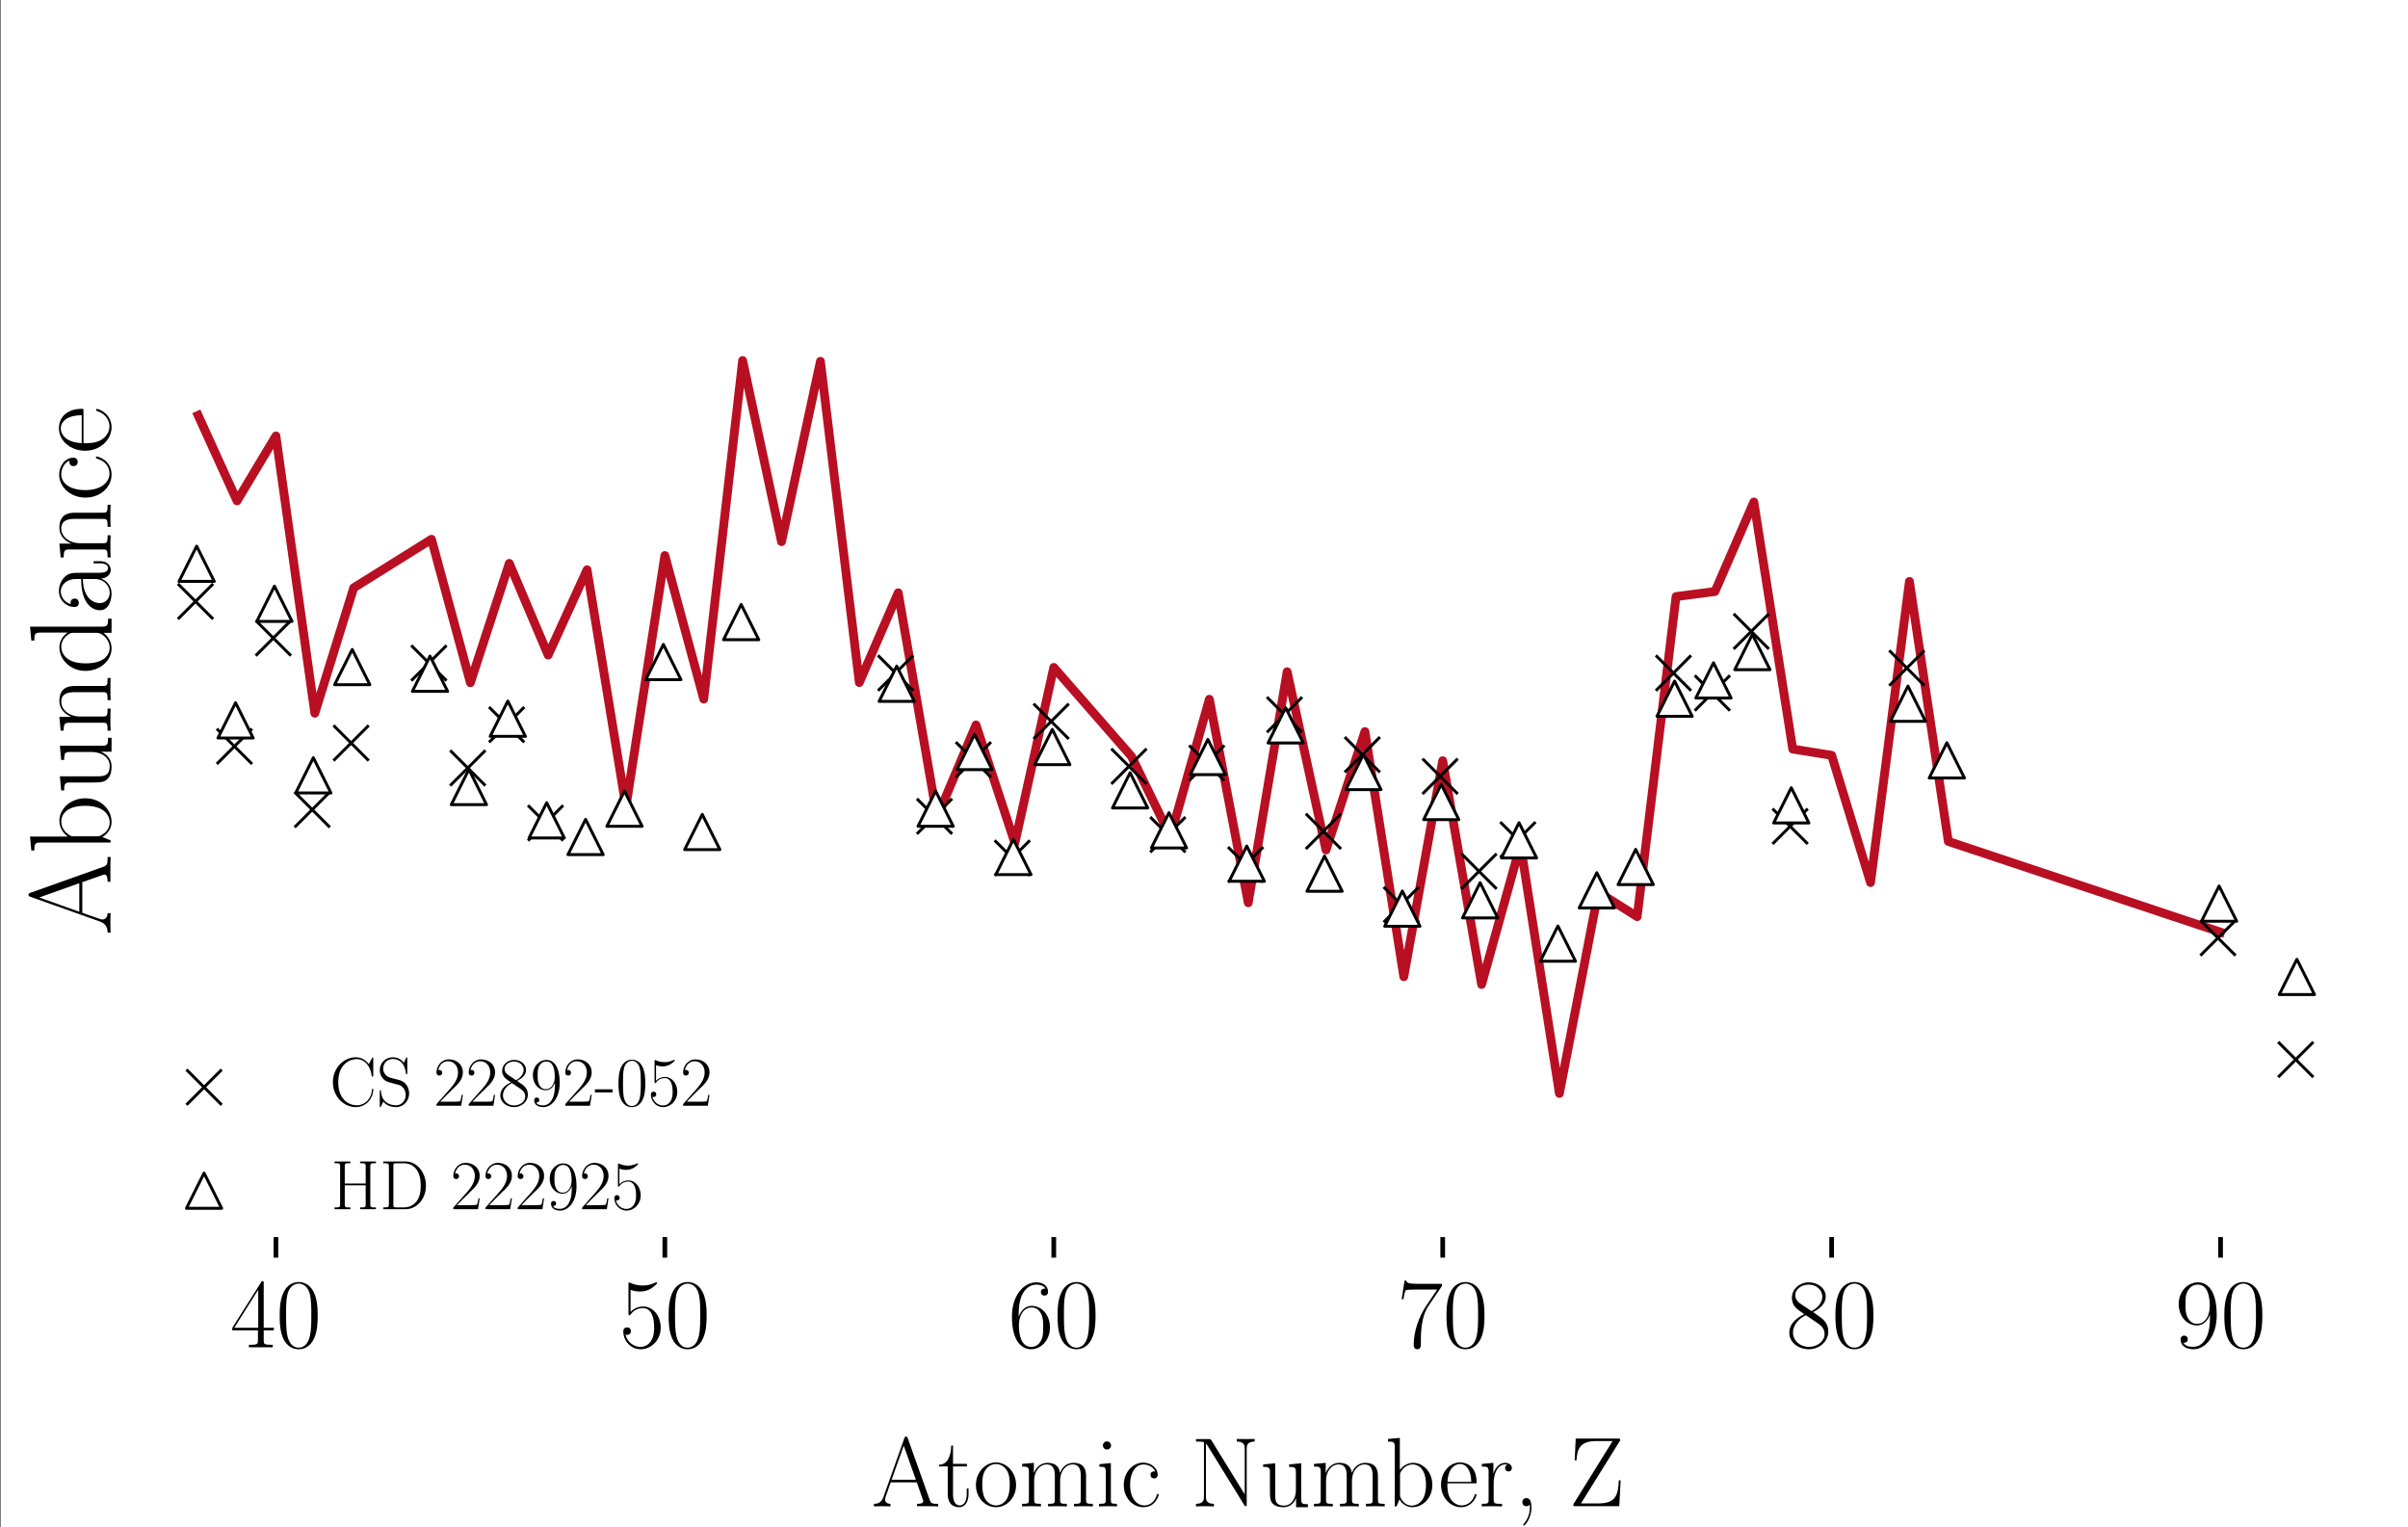 <?xml version="1.0" encoding="UTF-8" standalone="no"?>
<svg
   xmlns:dc="http://purl.org/dc/elements/1.1/"
   xmlns:cc="http://creativecommons.org/ns#"
   xmlns:rdf="http://www.w3.org/1999/02/22-rdf-syntax-ns#"
   xmlns:svg="http://www.w3.org/2000/svg"
   xmlns="http://www.w3.org/2000/svg"
   xmlns:xlink="http://www.w3.org/1999/xlink"
   xmlns:sodipodi="http://sodipodi.sourceforge.net/DTD/sodipodi-0.dtd"
   xmlns:inkscape="http://www.inkscape.org/namespaces/inkscape"
   height="260pt"
   version="1.1"
   viewBox="0 0 410 260"
   width="410pt"
   id="svg253"
   sodipodi:docname="example2b.svg"
   inkscape:version="1.0.1 (3bc2e813f5, 2020-09-07)">
  <rect x="0" y="0" width="410" height="260" fill="#808080" stroke="none"/>
  <sodipodi:namedview
     pagecolor="#ffffff"
     bordercolor="#666666"
     borderopacity="1"
     objecttolerance="10"
     gridtolerance="10"
     guidetolerance="10"
     inkscape:pageopacity="0"
     inkscape:pageshadow="2"
     inkscape:window-width="1920"
     inkscape:window-height="1051"
     id="namedview255"
     showgrid="false"
     inkscape:zoom="2.3596154"
     inkscape:cx="273.33333"
     inkscape:cy="173.33333"
     inkscape:window-x="1920"
     inkscape:window-y="0"
     inkscape:window-maximized="1"
     inkscape:current-layer="axes_1"
     inkscape:document-rotation="0" />
  <defs
     id="defs6">
    <marker
       style="overflow:visible;"
       id="Arrow1Lend"
       refX="0.0"
       refY="0.0"
       orient="auto"
       inkscape:stockid="Arrow1Lend"
       inkscape:isstock="true">
      <path
         transform="scale(0.8) rotate(180) translate(12.5,0)"
         style="fill-rule:evenodd;stroke:#000000;stroke-width:1pt;stroke-opacity:1;fill:#000000;fill-opacity:1"
         d="M 0.0,0.0 L 5.0,-5.0 L -12.5,0.0 L 5.0,5.0 L 0.0,0.0 z "
         id="path2401" />
    </marker>
    <style
       type="text/css"
       id="style4">*{stroke-linecap:butt;stroke-linejoin:round;}</style>
    <g
       id="g5882">
      <symbol
         overflow="visible"
         id="symbol5514">
        <path
           style="stroke:none;"
           d=""
           id="path1937" />
      </symbol>
      <symbol
         overflow="visible"
         id="symbol9499">
        <path
           style="stroke:none;"
           d="M 2.078 -1.938 C 2.297 -1.891 3.109 -1.734 3.109 -1.016 C 3.109 -0.516 2.766 -0.109 1.984 -0.109 C 1.141 -0.109 0.781 -0.672 0.594 -1.531 C 0.562 -1.656 0.562 -1.688 0.453 -1.688 C 0.328 -1.688 0.328 -1.625 0.328 -1.453 L 0.328 -0.125 C 0.328 0.047 0.328 0.109 0.438 0.109 C 0.484 0.109 0.5 0.094 0.688 -0.094 C 0.703 -0.109 0.703 -0.125 0.891 -0.312 C 1.328 0.094 1.781 0.109 1.984 0.109 C 3.125 0.109 3.594 -0.562 3.594 -1.281 C 3.594 -1.797 3.297 -2.109 3.172 -2.219 C 2.844 -2.547 2.453 -2.625 2.031 -2.703 C 1.469 -2.812 0.812 -2.938 0.812 -3.516 C 0.812 -3.875 1.062 -4.281 1.922 -4.281 C 3.016 -4.281 3.078 -3.375 3.094 -3.078 C 3.094 -2.984 3.188 -2.984 3.203 -2.984 C 3.344 -2.984 3.344 -3.031 3.344 -3.219 L 3.344 -4.234 C 3.344 -4.391 3.344 -4.469 3.234 -4.469 C 3.188 -4.469 3.156 -4.469 3.031 -4.344 C 3 -4.312 2.906 -4.219 2.859 -4.188 C 2.484 -4.469 2.078 -4.469 1.922 -4.469 C 0.703 -4.469 0.328 -3.797 0.328 -3.234 C 0.328 -2.891 0.484 -2.609 0.75 -2.391 C 1.078 -2.141 1.359 -2.078 2.078 -1.938 Z M 2.078 -1.938 "
           id="path4279" />
      </symbol>
      <symbol
         overflow="visible"
         id="symbol6928">
        <path
           style="stroke:none;"
           d="M 4.688 -2.141 C 4.688 -3.406 3.703 -4.469 2.5 -4.469 C 1.25 -4.469 0.281 -3.375 0.281 -2.141 C 0.281 -0.844 1.312 0.109 2.484 0.109 C 3.688 0.109 4.688 -0.875 4.688 -2.141 Z M 2.5 -0.141 C 2.062 -0.141 1.625 -0.344 1.359 -0.812 C 1.109 -1.25 1.109 -1.859 1.109 -2.219 C 1.109 -2.609 1.109 -3.141 1.344 -3.578 C 1.609 -4.031 2.078 -4.25 2.484 -4.25 C 2.922 -4.25 3.344 -4.031 3.609 -3.594 C 3.875 -3.172 3.875 -2.594 3.875 -2.219 C 3.875 -1.859 3.875 -1.312 3.656 -0.875 C 3.422 -0.422 2.984 -0.141 2.5 -0.141 Z M 2.5 -0.141 "
           id="path4748" />
      </symbol>
      <symbol
         overflow="visible"
         id="symbol3587">
        <path
           style="stroke:none;"
           d="M 1.766 -6.922 L 0.328 -6.812 L 0.328 -6.5 C 1.031 -6.5 1.109 -6.438 1.109 -5.938 L 1.109 -0.75 C 1.109 -0.312 1 -0.312 0.328 -0.312 L 0.328 0 C 0.656 -0.016 1.188 -0.031 1.438 -0.031 C 1.688 -0.031 2.172 -0.016 2.547 0 L 2.547 -0.312 C 1.875 -0.312 1.766 -0.312 1.766 -0.75 Z M 1.766 -6.922 "
           id="path5247" />
      </symbol>
      <symbol
         overflow="visible"
         id="symbol7011">
        <path
           style="stroke:none;"
           d="M 3.312 -0.75 C 3.359 -0.359 3.625 0.062 4.094 0.062 C 4.312 0.062 4.922 -0.078 4.922 -0.891 L 4.922 -1.453 L 4.672 -1.453 L 4.672 -0.891 C 4.672 -0.312 4.422 -0.25 4.312 -0.25 C 3.984 -0.25 3.938 -0.703 3.938 -0.75 L 3.938 -2.734 C 3.938 -3.156 3.938 -3.547 3.578 -3.922 C 3.188 -4.312 2.688 -4.469 2.219 -4.469 C 1.391 -4.469 0.703 -4 0.703 -3.344 C 0.703 -3.047 0.906 -2.875 1.172 -2.875 C 1.453 -2.875 1.625 -3.078 1.625 -3.328 C 1.625 -3.453 1.578 -3.781 1.109 -3.781 C 1.391 -4.141 1.875 -4.25 2.188 -4.25 C 2.688 -4.25 3.25 -3.859 3.25 -2.969 L 3.25 -2.609 C 2.734 -2.578 2.047 -2.547 1.422 -2.25 C 0.672 -1.906 0.422 -1.391 0.422 -0.953 C 0.422 -0.141 1.391 0.109 2.016 0.109 C 2.672 0.109 3.125 -0.297 3.312 -0.75 Z M 3.25 -2.391 L 3.25 -1.391 C 3.25 -0.453 2.531 -0.109 2.078 -0.109 C 1.594 -0.109 1.188 -0.453 1.188 -0.953 C 1.188 -1.5 1.609 -2.328 3.25 -2.391 Z M 3.25 -2.391 "
           id="path2988" />
      </symbol>
      <symbol
         overflow="visible"
         id="symbol2179">
        <path
           style="stroke:none;"
           d="M 1.672 -3.312 L 1.672 -4.406 L 0.281 -4.297 L 0.281 -3.984 C 0.984 -3.984 1.062 -3.922 1.062 -3.422 L 1.062 -0.75 C 1.062 -0.312 0.953 -0.312 0.281 -0.312 L 0.281 0 C 0.672 -0.016 1.141 -0.031 1.422 -0.031 C 1.812 -0.031 2.281 -0.031 2.688 0 L 2.688 -0.312 L 2.469 -0.312 C 1.734 -0.312 1.719 -0.422 1.719 -0.781 L 1.719 -2.312 C 1.719 -3.297 2.141 -4.188 2.891 -4.188 C 2.953 -4.188 2.984 -4.188 3 -4.172 C 2.969 -4.172 2.766 -4.047 2.766 -3.781 C 2.766 -3.516 2.984 -3.359 3.203 -3.359 C 3.375 -3.359 3.625 -3.484 3.625 -3.797 C 3.625 -4.109 3.312 -4.406 2.891 -4.406 C 2.156 -4.406 1.797 -3.734 1.672 -3.312 Z M 1.672 -3.312 "
           id="path9763" />
      </symbol>
      <symbol
         overflow="visible"
         id="symbol7524">
        <path
           style="stroke:none;"
           d="M 2.75 -1.859 L 2.75 -2.438 L 0.109 -2.438 L 0.109 -1.859 Z M 2.75 -1.859 "
           id="path5059" />
      </symbol>
      <symbol
         overflow="visible"
         id="symbol1286">
        <path
           style="stroke:none;"
           d="M 1.719 -3.75 L 1.719 -4.406 L 0.281 -4.297 L 0.281 -3.984 C 0.984 -3.984 1.062 -3.922 1.062 -3.484 L 1.062 1.172 C 1.062 1.625 0.953 1.625 0.281 1.625 L 0.281 1.938 C 0.625 1.922 1.141 1.906 1.391 1.906 C 1.672 1.906 2.172 1.922 2.516 1.938 L 2.516 1.625 C 1.859 1.625 1.75 1.625 1.75 1.172 L 1.75 -0.594 C 1.797 -0.422 2.219 0.109 2.969 0.109 C 4.156 0.109 5.188 -0.875 5.188 -2.156 C 5.188 -3.422 4.234 -4.406 3.109 -4.406 C 2.328 -4.406 1.906 -3.969 1.719 -3.75 Z M 1.75 -1.141 L 1.75 -3.359 C 2.031 -3.875 2.516 -4.156 3.031 -4.156 C 3.766 -4.156 4.359 -3.281 4.359 -2.156 C 4.359 -0.953 3.672 -0.109 2.938 -0.109 C 2.531 -0.109 2.156 -0.312 1.891 -0.719 C 1.75 -0.922 1.75 -0.938 1.75 -1.141 Z M 1.75 -1.141 "
           id="path5052" />
      </symbol>
      <symbol
         overflow="visible"
         id="symbol7469">
        <path
           style="stroke:none;"
           d="M 1.172 -2.172 C 1.172 -3.797 1.984 -4.219 2.516 -4.219 C 2.609 -4.219 3.234 -4.203 3.578 -3.844 C 3.172 -3.812 3.109 -3.516 3.109 -3.391 C 3.109 -3.125 3.297 -2.938 3.562 -2.938 C 3.828 -2.938 4.031 -3.094 4.031 -3.406 C 4.031 -4.078 3.266 -4.469 2.5 -4.469 C 1.25 -4.469 0.344 -3.391 0.344 -2.156 C 0.344 -0.875 1.328 0.109 2.484 0.109 C 3.812 0.109 4.141 -1.094 4.141 -1.188 C 4.141 -1.281 4.031 -1.281 4 -1.281 C 3.922 -1.281 3.891 -1.25 3.875 -1.188 C 3.594 -0.266 2.938 -0.141 2.578 -0.141 C 2.047 -0.141 1.172 -0.562 1.172 -2.172 Z M 1.172 -2.172 "
           id="path1245" />
      </symbol>
      <symbol
         overflow="visible"
         id="symbol4204">
        <path
           style="stroke:none;"
           d="M 1.109 -2.516 C 1.172 -4 2.016 -4.25 2.359 -4.25 C 3.375 -4.25 3.484 -2.906 3.484 -2.516 Z M 1.109 -2.297 L 3.891 -2.297 C 4.109 -2.297 4.141 -2.297 4.141 -2.516 C 4.141 -3.5 3.594 -4.469 2.359 -4.469 C 1.203 -4.469 0.281 -3.438 0.281 -2.188 C 0.281 -0.859 1.328 0.109 2.469 0.109 C 3.688 0.109 4.141 -1 4.141 -1.188 C 4.141 -1.281 4.062 -1.312 4 -1.312 C 3.922 -1.312 3.891 -1.25 3.875 -1.172 C 3.531 -0.141 2.625 -0.141 2.531 -0.141 C 2.031 -0.141 1.641 -0.438 1.406 -0.812 C 1.109 -1.281 1.109 -1.938 1.109 -2.297 Z M 1.109 -2.297 "
           id="path5620" />
      </symbol>
    </g>
    <clipPath
       id="p9d81192bd8">
      <rect
         height="205.669"
         width="370.84"
         x="42.8"
         y="18.36"
         id="rect1003" />
    </clipPath>
    <path
       d="m -3,3 6,-6 m -6,0 6,6"
       id="m7ecec2fce8"
       style="stroke:#000000;stroke-width:0.5" />
    <clipPath
       id="p9d81192bd8-3">
      <rect
         height="205.669"
         width="370.84"
         x="42.8"
         y="18.36"
         id="rect1003-6" />
    </clipPath>
    <path
       d="M 0,-3 -3,3 H 3 Z"
       id="md3442dfd79"
       style="stroke:#000000;stroke-width:0.5" />
    <path
       d="m 62.094,67.016 c 0,1.781 -0.094,1.891 -0.688,1.891 -0.406,0 -0.5,-0.109 -1.203,-1.297 L 55.797,59.25 C 50.906,65.422 44.906,69 37.203,69 20.094,69 4.594,54 4.594,33.562 4.594,12.906 20.094,-2 37.297,-2 52.594,-2 62.094,11.406 62.094,22.828 c 0,0.984 0,1.391 -0.891,1.391 -0.797,0 -0.797,-0.297 -0.906,-1.188 C 59.5,9.141 49.5,0.594 38.703,0.594 c -10.203,0 -26.5,7.141 -26.5,32.953 0,25.906 16.594,32.859 26.297,32.859 11.297,0 19.5,-9.719 21.406,-23.516 0.188,-1.203 0.188,-1.406 1.094,-1.406 1.094,0 1.094,0.203 1.094,2 z"
       id="CMR17-67" />
    <path
       d="m 43.797,67.031 c 0,1.781 -0.094,1.891 -0.703,1.891 -0.594,0 -0.797,-0.406 -1.188,-1.297 l -3,-6.578 C 35.094,66.516 29.297,69 23,69 12.797,69 4.594,60.953 4.594,50.828 4.594,47.75 5.297,43.375 8.703,39.219 c 3.703,-4.562 7.203,-5.359 15.203,-7.453 3,-0.797 8,-2.094 9,-2.484 5.688,-2.375 8.688,-8.328 8.688,-13.891 C 41.594,8.234 36.5,0.594 27.797,0.594 17.094,0.594 7.094,6.547 6.406,20.484 c -0.109,1.594 -0.203,1.688 -0.906,1.688 -0.797,0 -0.906,-0.094 -0.906,-2.094 v -20.094 c 0,-1.781 0.109,-1.891 0.703,-1.891 0.703,0 0.906,0.5 2.297,3.594 0.109,0.297 0.109,0.5 2,4.266 C 14.594,-0.609 23,-2 27.797,-2 c 10.906,0 18.609,9.047 18.609,19.562 0,5.156 -1.906,9.125 -3,10.922 -4.203,6.359 -8.703,7.547 -13.5,8.734 -0.703,0.312 -0.906,0.312 -6.5,1.688 C 18,40.297 15.703,41 13.203,43.688 10.406,46.75 9.406,49.938 9.406,53.109 c 0,6.453 5.188,13.5 13.688,13.5 10.609,0 17.203,-7.453 18.703,-19.844 C 42.094,44.969 42.203,44.875 42.906,44.875 c 0.891,0 0.891,0.297 0.891,1.984 z"
       id="CMR17-83" />
    <path
       d="m 25.5,19 v 4.375 H 0.406 V 19 Z"
       id="CMR17-45" />
    <path
       d="m 56.094,61.016 c 0,4.484 1.109,4.484 8,4.484 V 68 c -2.891,0 -8.188,0 -11.297,0 C 49.703,68 44.406,68 41.5,68 v -2.5 c 6.906,0 8,0 8,-4.5 V 36.578 H 19.703 V 61 c 0,4.5 1.094,4.5 8,4.5 V 68 C 24.797,68 19.5,68 16.406,68 13.297,68 8,68 5.094,68 v -2.5 c 6.906,0 8,0 8,-4.484 V 6.984 C 13.094,2.5 12,2.5 5.094,2.5 V 0 C 8,0 13.297,0 16.406,0 19.5,0 24.797,0 27.703,0 v 2.5 c -6.906,0 -8,0 -8,4.469 V 34 H 49.5 V 6.969 C 49.5,2.5 48.406,2.5 41.5,2.5 V 0 c 2.906,0 8.203,0 11.297,0 3.109,0 8.406,0 11.297,0 v 2.5 c -6.891,0 -8,0 -8,4.484 z"
       id="CMR17-72" />
    <path
       d="m 5.203,68 v -2.594 c 6.891,0 8,0 8,-4.469 V 7.062 c 0,-4.469 -1.109,-4.469 -8,-4.469 V 0 H 37 C 53.094,0 66,14.734 66,33.453 66,52.281 53.297,68 37,68 Z M 23.797,2.594 c -4,0 -4.203,0.484 -4.203,3.875 v 55.062 c 0,3.391 0.203,3.875 4.203,3.875 H 35 c 8.297,0 23.594,-4.875 23.594,-31.953 0,-14.047 -4.094,-19.719 -6,-22.406 C 50.203,7.969 44.5,2.594 35,2.594 Z"
       id="CMR17-68" />
    <path
       d="M 3,0 H -3"
       id="m59a5e5c1b0"
       style="stroke:#000000;stroke-width:0.5" />
    <path
       d="M 26.594,63.406 C 26.594,65.5 26.5,65.5 25.094,65.5 21.203,61.188 15.297,59.797 9.703,59.797 c -0.297,0 -0.797,0 -0.906,-0.297 C 8.703,59.297 8.703,59.094 8.703,57 11.797,57 17,57.594 21,59.984 V 7.203 C 21,3.688 20.797,2.5 12.203,2.5 h -3 V 0 C 14,0 19,0 23.797,0 28.594,0 33.594,0 38.406,0 v 2.5 h -3 c -8.609,0 -8.812,1.094 -8.812,4.656 z"
       id="CMR17-49-3" />
    <path
       d="M 22.094,33.703 C 31,33.703 34.906,25.969 34.906,17.031 34.906,5 28.5,0.391 22.703,0.391 c -5.297,0 -13.906,2.641 -16.609,10.438 0.5,-0.203 1,-0.203 1.5,-0.203 2.406,0 4.203,1.594 4.203,4.188 C 11.797,17.703 9.594,19 7.594,19 5.906,19 3.297,18.203 3.297,14.469 3.297,5.234 12.297,-2 22.906,-2 34,-2 42.5,6.719 42.5,16.953 c 0,9.719 -8,16.75 -17.5,17.844 C 32.594,36.375 39.906,43.062 39.906,52.016 39.906,59.688 32,65.297 23,65.297 c -9.094,0 -17.094,-5.469 -17.094,-13.281 C 5.906,48.594 8.5,48 9.797,48 c 2.109,0 3.906,1.297 3.906,3.891 0,2.578 -1.797,3.875 -3.906,3.875 -0.391,0 -0.891,0 -1.297,-0.188 C 11.406,61.859 19.297,63 22.797,63 c 3.5,0 10.109,-1.672 10.109,-11.125 0,-2.766 -0.406,-7.688 -3.812,-12.031 C 26.094,36 22.703,36 19.406,35.688 c -0.5,0 -2.812,-0.234 -3.203,-0.234 C 15.5,35.359 15.094,35.266 15.094,34.5 c 0,-0.703 0.109,-0.797 2.109,-0.797 z"
       id="CMR17-51-5" />
    <clipPath
       id="p9d81192bd8-36">
      <rect
         height="205.669"
         width="370.84"
         x="42.8"
         y="18.36"
         id="rect1003-7" />
    </clipPath>
    <path
       d="M 0,2 C 0.53,2 1.039,1.789 1.414,1.414 1.789,1.039 2,0.53 2,0 2,-0.53 1.789,-1.039 1.414,-1.414 1.039,-1.789 0.53,-2 0,-2 -0.53,-2 -1.039,-1.789 -1.414,-1.414 -1.789,-1.039 -2,-0.53 -2,0 -2,0.53 -1.789,1.039 -1.414,1.414 -1.039,1.789 -0.53,2 0,2 Z"
       id="m1bd8ecea43"
       style="stroke:#000000;stroke-width:0.5" />
    <clipPath
       id="p9d81192bd8-2">
      <rect
         height="205.669"
         width="370.84"
         x="42.8"
         y="18.36"
         id="rect1003-9" />
    </clipPath>
    <clipPath
       id="clipPath3228">
      <rect
         height="205.669"
         width="370.84"
         x="42.8"
         y="18.36"
         id="rect3226" />
    </clipPath>
    <clipPath
       id="clipPath3232">
      <rect
         height="205.669"
         width="370.84"
         x="42.8"
         y="18.36"
         id="rect3230" />
    </clipPath>
    <clipPath
       id="clipPath3236">
      <rect
         height="205.669"
         width="370.84"
         x="42.8"
         y="18.36"
         id="rect3234" />
    </clipPath>
    <clipPath
       id="clipPath3240">
      <rect
         height="205.669"
         width="370.84"
         x="42.8"
         y="18.36"
         id="rect3238" />
    </clipPath>
    <clipPath
       id="clipPath3244">
      <rect
         height="205.669"
         width="370.84"
         x="42.8"
         y="18.36"
         id="rect3242" />
    </clipPath>
    <clipPath
       id="clipPath3248">
      <rect
         height="205.669"
         width="370.84"
         x="42.8"
         y="18.36"
         id="rect3246" />
    </clipPath>
    <clipPath
       id="clipPath3252">
      <rect
         height="205.669"
         width="370.84"
         x="42.8"
         y="18.36"
         id="rect3250" />
    </clipPath>
    <clipPath
       id="clipPath3256">
      <rect
         height="205.669"
         width="370.84"
         x="42.8"
         y="18.36"
         id="rect3254" />
    </clipPath>
    <clipPath
       id="clipPath3260">
      <rect
         height="205.669"
         width="370.84"
         x="42.8"
         y="18.36"
         id="rect3258" />
    </clipPath>
    <clipPath
       id="clipPath3264">
      <rect
         height="205.669"
         width="370.84"
         x="42.8"
         y="18.36"
         id="rect3262" />
    </clipPath>
    <clipPath
       id="clipPath3268">
      <rect
         height="205.669"
         width="370.84"
         x="42.8"
         y="18.36"
         id="rect3266" />
    </clipPath>
    <clipPath
       id="clipPath3272">
      <rect
         height="205.669"
         width="370.84"
         x="42.8"
         y="18.36"
         id="rect3270" />
    </clipPath>
    <clipPath
       id="clipPath3276">
      <rect
         height="205.669"
         width="370.84"
         x="42.8"
         y="18.36"
         id="rect3274" />
    </clipPath>
    <clipPath
       id="clipPath3280">
      <rect
         height="205.669"
         width="370.84"
         x="42.8"
         y="18.36"
         id="rect3278" />
    </clipPath>
    <clipPath
       id="clipPath3284">
      <rect
         height="205.669"
         width="370.84"
         x="42.8"
         y="18.36"
         id="rect3282" />
    </clipPath>
    <clipPath
       id="clipPath3288">
      <rect
         height="205.669"
         width="370.84"
         x="42.8"
         y="18.36"
         id="rect3286" />
    </clipPath>
    <clipPath
       id="clipPath3292">
      <rect
         height="205.669"
         width="370.84"
         x="42.8"
         y="18.36"
         id="rect3290" />
    </clipPath>
    <clipPath
       id="clipPath3296">
      <rect
         height="205.669"
         width="370.84"
         x="42.8"
         y="18.36"
         id="rect3294" />
    </clipPath>
    <clipPath
       id="clipPath3300">
      <rect
         height="205.669"
         width="370.84"
         x="42.8"
         y="18.36"
         id="rect3298" />
    </clipPath>
    <clipPath
       id="clipPath3304">
      <rect
         height="205.669"
         width="370.84"
         x="42.8"
         y="18.36"
         id="rect3302" />
    </clipPath>
    <clipPath
       id="clipPath3308">
      <rect
         height="205.669"
         width="370.84"
         x="42.8"
         y="18.36"
         id="rect3306" />
    </clipPath>
    <clipPath
       id="clipPath3312">
      <rect
         height="205.669"
         width="370.84"
         x="42.8"
         y="18.36"
         id="rect3310" />
    </clipPath>
    <clipPath
       id="clipPath3316">
      <rect
         height="205.669"
         width="370.84"
         x="42.8"
         y="18.36"
         id="rect3314" />
    </clipPath>
    <clipPath
       id="clipPath3320">
      <rect
         height="205.669"
         width="370.84"
         x="42.8"
         y="18.36"
         id="rect3318" />
    </clipPath>
    <clipPath
       id="clipPath3324">
      <rect
         height="205.669"
         width="370.84"
         x="42.8"
         y="18.36"
         id="rect3322" />
    </clipPath>
    <path
       d="M -3,0 0,4.5 3,0"
       id="mf5c68e9502"
       style="stroke:#000000;stroke-width:0.5;stroke-linejoin:miter" />
    <path
       d="M 0,2 C 0.53,2 1.039,1.789 1.414,1.414 1.789,1.039 2,0.53 2,0 2,-0.53 1.789,-1.039 1.414,-1.414 1.039,-1.789 0.53,-2 0,-2 -0.53,-2 -1.039,-1.789 -1.414,-1.414 -1.789,-1.039 -2,-0.53 -2,0 -2,0.53 -1.789,1.039 -1.414,1.414 -1.039,1.789 -0.53,2 0,2 Z"
       id="m1bd8ecea43-2"
       style="stroke:#000000;stroke-width:0.5" />
    <clipPath
       id="p9d81192bd8-9">
      <rect
         height="205.669"
         width="370.84"
         x="42.8"
         y="18.36"
         id="rect1003-3" />
    </clipPath>
    <clipPath
       id="clipPath3506">
      <rect
         height="205.669"
         width="370.84"
         x="42.8"
         y="18.36"
         id="rect3504" />
    </clipPath>
    <clipPath
       id="clipPath3510">
      <rect
         height="205.669"
         width="370.84"
         x="42.8"
         y="18.36"
         id="rect3508" />
    </clipPath>
    <clipPath
       id="clipPath3514">
      <rect
         height="205.669"
         width="370.84"
         x="42.8"
         y="18.36"
         id="rect3512" />
    </clipPath>
    <clipPath
       id="clipPath3518">
      <rect
         height="205.669"
         width="370.84"
         x="42.8"
         y="18.36"
         id="rect3516" />
    </clipPath>
    <clipPath
       id="clipPath3522">
      <rect
         height="205.669"
         width="370.84"
         x="42.8"
         y="18.36"
         id="rect3520" />
    </clipPath>
    <clipPath
       id="clipPath3526">
      <rect
         height="205.669"
         width="370.84"
         x="42.8"
         y="18.36"
         id="rect3524" />
    </clipPath>
    <clipPath
       id="clipPath3530">
      <rect
         height="205.669"
         width="370.84"
         x="42.8"
         y="18.36"
         id="rect3528" />
    </clipPath>
    <clipPath
       id="clipPath3534">
      <rect
         height="205.669"
         width="370.84"
         x="42.8"
         y="18.36"
         id="rect3532" />
    </clipPath>
    <clipPath
       id="clipPath3538">
      <rect
         height="205.669"
         width="370.84"
         x="42.8"
         y="18.36"
         id="rect3536" />
    </clipPath>
    <clipPath
       id="clipPath3542">
      <rect
         height="205.669"
         width="370.84"
         x="42.8"
         y="18.36"
         id="rect3540" />
    </clipPath>
    <clipPath
       id="clipPath3546">
      <rect
         height="205.669"
         width="370.84"
         x="42.8"
         y="18.36"
         id="rect3544" />
    </clipPath>
    <clipPath
       id="clipPath3550">
      <rect
         height="205.669"
         width="370.84"
         x="42.8"
         y="18.36"
         id="rect3548" />
    </clipPath>
    <clipPath
       id="clipPath3554">
      <rect
         height="205.669"
         width="370.84"
         x="42.8"
         y="18.36"
         id="rect3552" />
    </clipPath>
    <clipPath
       id="clipPath3558">
      <rect
         height="205.669"
         width="370.84"
         x="42.8"
         y="18.36"
         id="rect3556" />
    </clipPath>
    <clipPath
       id="clipPath3562">
      <rect
         height="205.669"
         width="370.84"
         x="42.8"
         y="18.36"
         id="rect3560" />
    </clipPath>
    <clipPath
       id="clipPath3566">
      <rect
         height="205.669"
         width="370.84"
         x="42.8"
         y="18.36"
         id="rect3564" />
    </clipPath>
    <clipPath
       id="clipPath3570">
      <rect
         height="205.669"
         width="370.84"
         x="42.8"
         y="18.36"
         id="rect3568" />
    </clipPath>
    <clipPath
       id="clipPath3574">
      <rect
         height="205.669"
         width="370.84"
         x="42.8"
         y="18.36"
         id="rect3572" />
    </clipPath>
    <path
       d="M -2,2 H 2 V -2 H -2 Z"
       id="ma0cb7c53c2"
       style="stroke:#000000;stroke-width:0.5;stroke-linejoin:miter" />
    <path
       d="m 62.094,67.016 c 0,1.781 -0.094,1.891 -0.688,1.891 -0.406,0 -0.5,-0.109 -1.203,-1.297 L 55.797,59.25 C 50.906,65.422 44.906,69 37.203,69 20.094,69 4.594,54 4.594,33.562 4.594,12.906 20.094,-2 37.297,-2 52.594,-2 62.094,11.406 62.094,22.828 c 0,0.984 0,1.391 -0.891,1.391 -0.797,0 -0.797,-0.297 -0.906,-1.188 C 59.5,9.141 49.5,0.594 38.703,0.594 c -10.203,0 -26.5,7.141 -26.5,32.953 0,25.906 16.594,32.859 26.297,32.859 11.297,0 19.5,-9.719 21.406,-23.516 0.188,-1.203 0.188,-1.406 1.094,-1.406 1.094,0 1.094,0.203 1.094,2 z"
       id="CMR17-67-7" />
    <path
       d="m 43.797,67.031 c 0,1.781 -0.094,1.891 -0.703,1.891 -0.594,0 -0.797,-0.406 -1.188,-1.297 l -3,-6.578 C 35.094,66.516 29.297,69 23,69 12.797,69 4.594,60.953 4.594,50.828 4.594,47.75 5.297,43.375 8.703,39.219 c 3.703,-4.562 7.203,-5.359 15.203,-7.453 3,-0.797 8,-2.094 9,-2.484 5.688,-2.375 8.688,-8.328 8.688,-13.891 C 41.594,8.234 36.5,0.594 27.797,0.594 17.094,0.594 7.094,6.547 6.406,20.484 c -0.109,1.594 -0.203,1.688 -0.906,1.688 -0.797,0 -0.906,-0.094 -0.906,-2.094 v -20.094 c 0,-1.781 0.109,-1.891 0.703,-1.891 0.703,0 0.906,0.5 2.297,3.594 0.109,0.297 0.109,0.5 2,4.266 C 14.594,-0.609 23,-2 27.797,-2 c 10.906,0 18.609,9.047 18.609,19.562 0,5.156 -1.906,9.125 -3,10.922 -4.203,6.359 -8.703,7.547 -13.5,8.734 -0.703,0.312 -0.906,0.312 -6.5,1.688 C 18,40.297 15.703,41 13.203,43.688 10.406,46.75 9.406,49.938 9.406,53.109 c 0,6.453 5.188,13.5 13.688,13.5 10.609,0 17.203,-7.453 18.703,-19.844 C 42.094,44.969 42.203,44.875 42.906,44.875 c 0.891,0 0.891,0.297 0.891,1.984 z"
       id="CMR17-83-9" />
    <path
       d="m 25.5,19 v 4.375 H 0.406 V 19 Z"
       id="CMR17-45-2" />
    <path
       d="m 56.094,61.016 c 0,4.484 1.109,4.484 8,4.484 V 68 c -2.891,0 -8.188,0 -11.297,0 C 49.703,68 44.406,68 41.5,68 v -2.5 c 6.906,0 8,0 8,-4.5 V 36.578 H 19.703 V 61 c 0,4.5 1.094,4.5 8,4.5 V 68 C 24.797,68 19.5,68 16.406,68 13.297,68 8,68 5.094,68 v -2.5 c 6.906,0 8,0 8,-4.484 V 6.984 C 13.094,2.5 12,2.5 5.094,2.5 V 0 C 8,0 13.297,0 16.406,0 19.5,0 24.797,0 27.703,0 v 2.5 c -6.906,0 -8,0 -8,4.469 V 34 H 49.5 V 6.969 C 49.5,2.5 48.406,2.5 41.5,2.5 V 0 c 2.906,0 8.203,0 11.297,0 3.109,0 8.406,0 11.297,0 v 2.5 c -6.891,0 -8,0 -8,4.484 z"
       id="CMR17-72-1" />
    <path
       d="m 5.203,68 v -2.594 c 6.891,0 8,0 8,-4.469 V 7.062 c 0,-4.469 -1.109,-4.469 -8,-4.469 V 0 H 37 C 53.094,0 66,14.734 66,33.453 66,52.281 53.297,68 37,68 Z M 23.797,2.594 c -4,0 -4.203,0.484 -4.203,3.875 v 55.062 c 0,3.391 0.203,3.875 4.203,3.875 H 35 c 8.297,0 23.594,-4.875 23.594,-31.953 0,-14.047 -4.094,-19.719 -6,-22.406 C 50.203,7.969 44.5,2.594 35,2.594 Z"
       id="CMR17-68-9" />
    <path
       d="M 3,0 H -3"
       id="m59a5e5c1b0-1"
       style="stroke:#000000;stroke-width:0.5" />
    <path
       d="M 26.594,63.406 C 26.594,65.5 26.5,65.5 25.094,65.5 21.203,61.188 15.297,59.797 9.703,59.797 c -0.297,0 -0.797,0 -0.906,-0.297 C 8.703,59.297 8.703,59.094 8.703,57 11.797,57 17,57.594 21,59.984 V 7.203 C 21,3.688 20.797,2.5 12.203,2.5 h -3 V 0 C 14,0 19,0 23.797,0 28.594,0 33.594,0 38.406,0 v 2.5 h -3 c -8.609,0 -8.812,1.094 -8.812,4.656 z"
       id="CMR17-49-6" />
    <path
       d="M 22.094,33.703 C 31,33.703 34.906,25.969 34.906,17.031 34.906,5 28.5,0.391 22.703,0.391 c -5.297,0 -13.906,2.641 -16.609,10.438 0.5,-0.203 1,-0.203 1.5,-0.203 2.406,0 4.203,1.594 4.203,4.188 C 11.797,17.703 9.594,19 7.594,19 5.906,19 3.297,18.203 3.297,14.469 3.297,5.234 12.297,-2 22.906,-2 34,-2 42.5,6.719 42.5,16.953 c 0,9.719 -8,16.75 -17.5,17.844 C 32.594,36.375 39.906,43.062 39.906,52.016 39.906,59.688 32,65.297 23,65.297 c -9.094,0 -17.094,-5.469 -17.094,-13.281 C 5.906,48.594 8.5,48 9.797,48 c 2.109,0 3.906,1.297 3.906,3.891 0,2.578 -1.797,3.875 -3.906,3.875 -0.391,0 -0.891,0 -1.297,-0.188 C 11.406,61.859 19.297,63 22.797,63 c 3.5,0 10.109,-1.672 10.109,-11.125 0,-2.766 -0.406,-7.688 -3.812,-12.031 C 26.094,36 22.703,36 19.406,35.688 c -0.5,0 -2.812,-0.234 -3.203,-0.234 C 15.5,35.359 15.094,35.266 15.094,34.5 c 0,-0.703 0.109,-0.797 2.109,-0.797 z"
       id="CMR17-51-3" />
    <g
       id="g7399">
      <symbol
         overflow="visible"
         id="symbol4642">
        <path
           style="stroke:none;"
           d=""
           id="path7235" />
      </symbol>
      <symbol
         overflow="visible"
         id="symbol4053">
        <path
           style="stroke:none;"
           d="M 3.484 -3.875 L 2.203 -4.172 C 1.578 -4.328 1.203 -4.859 1.203 -5.438 C 1.203 -6.141 1.734 -6.75 2.516 -6.75 C 4.172 -6.75 4.391 -5.109 4.453 -4.672 C 4.469 -4.609 4.469 -4.547 4.578 -4.547 C 4.703 -4.547 4.703 -4.594 4.703 -4.781 L 4.703 -6.781 C 4.703 -6.953 4.703 -7.031 4.594 -7.031 C 4.531 -7.031 4.516 -7.016 4.453 -6.891 L 4.094 -6.328 C 3.797 -6.625 3.391 -7.031 2.5 -7.031 C 1.391 -7.031 0.562 -6.156 0.562 -5.094 C 0.562 -4.266 1.094 -3.531 1.859 -3.266 C 1.969 -3.234 2.484 -3.109 3.188 -2.938 C 3.453 -2.875 3.75 -2.797 4.031 -2.438 C 4.234 -2.172 4.344 -1.844 4.344 -1.516 C 4.344 -0.812 3.844 -0.094 3 -0.094 C 2.719 -0.094 1.953 -0.141 1.422 -0.625 C 0.844 -1.172 0.812 -1.797 0.812 -2.156 C 0.797 -2.266 0.719 -2.266 0.688 -2.266 C 0.562 -2.266 0.562 -2.188 0.562 -2.016 L 0.562 -0.016 C 0.562 0.156 0.562 0.219 0.672 0.219 C 0.734 0.219 0.75 0.203 0.812 0.094 C 0.812 0.078 0.844 0.047 1.172 -0.484 C 1.484 -0.141 2.125 0.219 3.016 0.219 C 4.172 0.219 4.969 -0.75 4.969 -1.859 C 4.969 -2.844 4.312 -3.672 3.484 -3.875 Z M 3.484 -3.875 "
           id="path4851" />
      </symbol>
      <symbol
         overflow="visible"
         id="symbol4234">
        <path
           style="stroke:none;"
           d="M 1.672 -3.312 L 1.672 -4.406 L 0.281 -4.297 L 0.281 -3.984 C 0.984 -3.984 1.062 -3.922 1.062 -3.422 L 1.062 -0.75 C 1.062 -0.312 0.953 -0.312 0.281 -0.312 L 0.281 0 C 0.672 -0.016 1.141 -0.031 1.422 -0.031 C 1.812 -0.031 2.281 -0.031 2.688 0 L 2.688 -0.312 L 2.469 -0.312 C 1.734 -0.312 1.719 -0.422 1.719 -0.781 L 1.719 -2.312 C 1.719 -3.297 2.141 -4.188 2.891 -4.188 C 2.953 -4.188 2.984 -4.188 3 -4.172 C 2.969 -4.172 2.766 -4.047 2.766 -3.781 C 2.766 -3.516 2.984 -3.359 3.203 -3.359 C 3.375 -3.359 3.625 -3.484 3.625 -3.797 C 3.625 -4.109 3.312 -4.406 2.891 -4.406 C 2.156 -4.406 1.797 -3.734 1.672 -3.312 Z M 1.672 -3.312 "
           id="path8668" />
      </symbol>
    </g>
    <g
       id="g8240">
      <symbol
         overflow="visible"
         id="symbol8138">
        <path
           style="stroke:none;"
           d=""
           id="path717" />
      </symbol>
      <symbol
         overflow="visible"
         id="symbol7830">
        <path
           style="stroke:none;"
           d="M 6.078 -5.859 C 6.453 -6.453 7.031 -6.5 7.359 -6.5 L 7.359 -6.812 C 7.047 -6.781 6.656 -6.781 6.375 -6.781 C 6.078 -6.781 5.5 -6.797 5.234 -6.812 L 5.234 -6.5 C 5.641 -6.5 5.797 -6.312 5.797 -6.109 C 5.797 -6 5.734 -5.875 5.703 -5.812 L 4.062 -3.141 L 2.25 -6.078 C 2.188 -6.188 2.188 -6.203 2.188 -6.25 C 2.188 -6.453 2.438 -6.5 2.875 -6.5 L 2.875 -6.812 C 2.516 -6.781 1.797 -6.781 1.406 -6.781 C 0.984 -6.781 0.531 -6.781 0.109 -6.812 L 0.109 -6.5 L 0.297 -6.5 C 0.969 -6.5 1.047 -6.391 1.203 -6.125 L 3.297 -2.719 L 3.297 -0.781 C 3.297 -0.422 3.281 -0.312 2.516 -0.312 L 2.266 -0.312 L 2.266 0 C 2.625 -0.031 3.344 -0.031 3.734 -0.031 C 4.109 -0.031 4.828 -0.031 5.188 0 L 5.188 -0.312 L 4.953 -0.312 C 4.188 -0.312 4.156 -0.406 4.156 -0.797 L 4.156 -2.719 Z M 6.078 -5.859 "
           id="path6639" />
      </symbol>
    </g>
    <g
       id="g8666">
      <symbol
         overflow="visible"
         id="symbol3830">
        <path
           style="stroke:none;"
           d=""
           id="path341" />
      </symbol>
      <symbol
         overflow="visible"
         id="symbol6263">
        <path
           style="stroke:none;"
           d="M 5.453 -6.453 C 5.516 -6.562 5.516 -6.578 5.516 -6.656 C 5.516 -6.812 5.469 -6.812 5.266 -6.812 L 0.797 -6.812 L 0.688 -4.562 L 0.938 -4.562 C 1 -5.688 1.312 -6.5 2.938 -6.5 L 4.5 -6.5 L 0.625 -0.375 C 0.562 -0.266 0.562 -0.25 0.562 -0.172 C 0.562 0 0.609 0 0.812 0 L 5.406 0 L 5.578 -2.656 L 5.328 -2.656 C 5.25 -1.281 5.062 -0.344 3.219 -0.344 L 1.578 -0.344 Z M 5.453 -6.453 "
           id="path7646" />
      </symbol>
      <symbol
         overflow="visible"
         id="symbol8190">
        <path
           style="stroke:none;"
           d="M 1.672 -3.312 L 1.672 -4.406 L 0.281 -4.297 L 0.281 -3.984 C 0.984 -3.984 1.062 -3.922 1.062 -3.422 L 1.062 -0.75 C 1.062 -0.312 0.953 -0.312 0.281 -0.312 L 0.281 0 C 0.672 -0.016 1.141 -0.031 1.422 -0.031 C 1.812 -0.031 2.281 -0.031 2.688 0 L 2.688 -0.312 L 2.469 -0.312 C 1.734 -0.312 1.719 -0.422 1.719 -0.781 L 1.719 -2.312 C 1.719 -3.297 2.141 -4.188 2.891 -4.188 C 2.953 -4.188 2.984 -4.188 3 -4.172 C 2.969 -4.172 2.766 -4.047 2.766 -3.781 C 2.766 -3.516 2.984 -3.359 3.203 -3.359 C 3.375 -3.359 3.625 -3.484 3.625 -3.797 C 3.625 -4.109 3.312 -4.406 2.891 -4.406 C 2.156 -4.406 1.797 -3.734 1.672 -3.312 Z M 1.672 -3.312 "
           id="path5025" />
      </symbol>
    </g>
  </defs>
  <g
     id="figure_1"
     transform="translate(-15.687,-9.945)">
    <g
       id="patch_1">
      <path
         d="M 0,288 H 432 V 0 H 0 Z"
         style="fill:none"
         id="path8" />
    </g>
    <g
       id="axes_1">
      <g
         id="patch_2"
         transform="matrix(1.11,0,0,1.305,-31.657,-21.794)">
        <path
           d="M 42.8,224.029 H 413.64 V 24.241 H 42.8 Z"
           style="fill:#ffffff"
           id="path11" />
      </g>
      <g
         id="line2d_1">
        <path
           clip-path="url(#p6a3d189197)"
           d="m 49.422,80.655 6.622,14.553 6.622,-11.048 6.622,47.197 6.622,-21.348 13.244,-8.262 6.622,24.417 6.622,-20.32 6.622,15.615 6.622,-14.522 6.622,40.351 6.622,-42.777 6.622,24.436 6.622,-57.628 6.622,30.832 6.622,-30.698 6.622,54.682 6.622,-15.283 6.622,38.222 6.622,-15.719 6.622,20.105 6.622,-29.902 13.244,15.161 6.622,13.625 6.622,-23.363 6.622,34.647 6.622,-39.335 6.622,30.342 6.622,-20.154 6.622,41.727 6.622,-36.77 6.622,38.093 6.622,-23.789 6.622,42.341 6.622,-34.276 6.622,4.177 6.622,-54.488 6.622,-0.856 6.622,-15.24 6.622,42.061 6.622,1.058 6.622,21.666 6.622,-51.273 6.622,44.264 46.355,15.449"
           style="fill:none;stroke:#b90f22;stroke-width:1.5;stroke-linecap:square"
           id="path14" />
      </g>
      <g
         id="matplotlib.axis_1">
        <g
           id="xtick_1">
          <g
             id="line2d_2">
            <defs
               id="defs18">
              <path
                 d="M 0,0 V -3.5"
                 id="mde3b8480f8"
                 style="stroke:#000000;stroke-width:0.8" />
            </defs>
            <g
               id="g22">
              <use
                 style="stroke:#000000;stroke-width:0.8"
                 x="62.667"
                 xlink:href="#mde3b8480f8"
                 y="224.029"
                 id="use20"
                 width="100%"
                 height="100%" />
            </g>
          </g>
          <g
             id="text_1">
            <!-- $\mathdefault{40}$ -->
            <g
               transform="matrix(0.17,0,0,-0.17,54.899,239.29)"
               id="g33">
              <defs
                 id="defs27">
                <path
                   d="M 33.594,64.406 C 33.594,66.5 33.5,66.5 31.703,66.5 L 2,19.594 V 17 H 27.797 V 7.141 C 27.797,3.5 27.594,2.5 20.594,2.5 H 18.703 V 0 c 3.203,0 8.594,0 12,0 3.391,0 8.797,0 12,0 v 2.5 h -1.906 c -7,0 -7.203,1 -7.203,4.641 V 17 h 10.203 v 2.594 H 33.594 Z m -5.5,-6.547 V 19.594 H 4 Z"
                   id="CMR17-52" />
                <path
                   d="M 42,31.641 C 42,37.75 41.906,48.125 37.703,56.109 34,63.109 28.094,65.594 22.906,65.594 18.094,65.594 12,63.406 8.203,56.203 4.203,48.719 3.797,39.438 3.797,31.641 3.797,25.953 3.906,17.281 7,9.672 11.297,-0.609 19,-2 22.906,-2 27.5,-2 34.5,-0.109 38.594,9.375 41.594,16.281 42,24.359 42,31.641 Z M 22.906,-0.406 c -6.406,0 -10.203,5.484 -11.609,13.094 -1.094,5.875 -1.094,14.469 -1.094,20.062 0,7.688 0,14.078 1.297,20.172 C 13.406,61.391 19,64 22.906,64 27,64 32.297,61.297 34.203,53.125 35.5,47.438 35.594,40.734 35.594,32.75 c 0,-6.5 0,-14.484 -1.188,-20.375 -2.109,-10.891 -8,-12.781 -11.5,-12.781 z"
                   id="CMR17-48" />
              </defs>
              <use
                 transform="scale(0.996)"
                 xlink:href="#CMR17-52"
                 id="use29"
                 x="0"
                 y="0"
                 width="100%"
                 height="100%" />
              <use
                 transform="matrix(0.996,0,0,0.996,45.69,0)"
                 xlink:href="#CMR17-48"
                 id="use31"
                 x="0"
                 y="0"
                 width="100%"
                 height="100%" />
            </g>
          </g>
        </g>
        <g
           id="xtick_2">
          <g
             id="line2d_3">
            <g
               id="g39">
              <use
                 style="stroke:#000000;stroke-width:0.8"
                 x="128.888"
                 xlink:href="#mde3b8480f8"
                 y="224.029"
                 id="use37"
                 width="100%"
                 height="100%" />
            </g>
          </g>
          <g
             id="text_2">
            <!-- $\mathdefault{50}$ -->
            <g
               transform="matrix(0.17,0,0,-0.17,121.121,239.29)"
               id="g49">
              <defs
                 id="defs43">
                <path
                   d="M 11.406,57.688 C 12.406,57.281 16.5,56 20.703,56 30,56 35.094,61.109 38,64.062 38,64.953 38,65.5 37.406,65.5 c -0.109,0 -0.312,0 -1.109,-0.453 -3.5,-1.641 -7.594,-2.969 -12.594,-2.969 -3,0 -7.5,0.406 -12.406,2.594 -1.094,0.5 -1.297,0.5 -1.391,0.5 -0.5,0 -0.609,-0.109 -0.609,-2.094 v -28.656 c 0,-1.781 0,-2.281 1,-2.281 0.5,0 0.703,0.203 1.203,0.891 3.203,4.484 7.594,6.375 12.594,6.375 3.5,0 11,-2.188 11,-19.266 0,-3.188 0,-8.969 -3,-13.562 -2.5,-4.094 -6.391,-6.188 -10.688,-6.188 C 14.797,0.391 8.094,5 6.297,12.719 6.703,12.609 7.5,12.422 7.906,12.422 c 1.297,0 3.797,0.703 3.797,3.797 C 11.703,18.906 9.797,20 7.906,20 5.594,20 4.094,18.594 4.094,15.797 4.094,7.094 11,-2 21.594,-2 c 10.312,0 20.109,8.875 20.109,21.75 0,11.969 -7.797,21.25 -17.5,21.25 -5.109,0 -9.406,-1.891 -12.797,-5.469 z"
                   id="CMR17-53" />
              </defs>
              <use
                 transform="scale(0.996)"
                 xlink:href="#CMR17-53"
                 id="use45"
                 x="0"
                 y="0"
                 width="100%"
                 height="100%" />
              <use
                 transform="matrix(0.996,0,0,0.996,45.69,0)"
                 xlink:href="#CMR17-48"
                 id="use47"
                 x="0"
                 y="0"
                 width="100%"
                 height="100%" />
            </g>
          </g>
        </g>
        <g
           id="xtick_3">
          <g
             id="line2d_4">
            <g
               id="g55">
              <use
                 style="stroke:#000000;stroke-width:0.8"
                 x="195.109"
                 xlink:href="#mde3b8480f8"
                 y="224.029"
                 id="use53"
                 width="100%"
                 height="100%" />
            </g>
          </g>
          <g
             id="text_3">
            <!-- $\mathdefault{60}$ -->
            <g
               transform="matrix(0.17,0,0,-0.17,187.342,239.29)"
               id="g65">
              <defs
                 id="defs59">
                <path
                   d="m 10.594,34 c 0,23.656 11.203,29 17.703,29 C 30.406,63 35.5,62.641 37.5,59 c -1.594,0 -4.594,0 -4.594,-3.484 0,-2.688 2.188,-3.594 3.594,-3.594 0.906,0 3.594,0.391 3.594,3.703 0,6.156 -5,9.672 -11.891,9.672 C 16.297,65.297 3.797,52.969 3.797,31 3.797,3.953 15.094,-2 23.094,-2 32.797,-2 42,6.672 42,20.047 42,32.516 33.906,41.594 23.703,41.594 17.594,41.594 13.094,37.609 10.594,30.625 Z m 12.5,-33.609 C 10.797,0.391 10.797,18.75 10.797,22.438 10.797,29.625 14.203,40 23.5,40 c 1.703,0 6.594,0 9.906,-6.875 1.797,-3.906 1.797,-7.984 1.797,-12.984 0,-5.391 0,-9.359 -2.109,-13.359 -2.188,-4.109 -5.391,-6.391 -10,-6.391 z"
                   id="CMR17-54" />
              </defs>
              <use
                 transform="scale(0.996)"
                 xlink:href="#CMR17-54"
                 id="use61"
                 x="0"
                 y="0"
                 width="100%"
                 height="100%" />
              <use
                 transform="matrix(0.996,0,0,0.996,45.69,0)"
                 xlink:href="#CMR17-48"
                 id="use63"
                 x="0"
                 y="0"
                 width="100%"
                 height="100%" />
            </g>
          </g>
        </g>
        <g
           id="xtick_4">
          <g
             id="line2d_5">
            <g
               id="g71">
              <use
                 style="stroke:#000000;stroke-width:0.8"
                 x="261.331"
                 xlink:href="#mde3b8480f8"
                 y="224.029"
                 id="use69"
                 width="100%"
                 height="100%" />
            </g>
          </g>
          <g
             id="text_4">
            <!-- $\mathdefault{70}$ -->
            <g
               transform="matrix(0.17,0,0,-0.17,253.563,239.29)"
               id="g81">
              <defs
                 id="defs75">
                <path
                   d="m 45.094,61.578 v 2.188 h -23.5 C 9.906,63.766 9.703,65.078 9.297,67 H 7.5 L 4.594,48.344 h 1.812 c 0.297,1.891 1,6.969 2.188,8.859 C 9.203,58 16.594,58 18.297,58 h 22 L 29.203,41.578 c -7.406,-11.047 -12.5,-25.969 -12.5,-39 0,-1.188 0,-4.578 3.594,-4.578 3.609,0 3.609,3.391 3.609,4.672 v 4.594 c 0,16.297 2.797,27.047 7.391,33.922 z"
                   id="CMR17-55" />
              </defs>
              <use
                 transform="scale(0.996)"
                 xlink:href="#CMR17-55"
                 id="use77"
                 x="0"
                 y="0"
                 width="100%"
                 height="100%" />
              <use
                 transform="matrix(0.996,0,0,0.996,45.69,0)"
                 xlink:href="#CMR17-48"
                 id="use79"
                 x="0"
                 y="0"
                 width="100%"
                 height="100%" />
            </g>
          </g>
        </g>
        <g
           id="xtick_5">
          <g
             id="line2d_6">
            <g
               id="g87">
              <use
                 style="stroke:#000000;stroke-width:0.8"
                 x="327.552"
                 xlink:href="#mde3b8480f8"
                 y="224.029"
                 id="use85"
                 width="100%"
                 height="100%" />
            </g>
          </g>
          <g
             id="text_5">
            <!-- $\mathdefault{80}$ -->
            <g
               transform="matrix(0.17,0,0,-0.17,319.785,239.29)"
               id="g97">
              <defs
                 id="defs91">
                <path
                   d="M 27.203,35.375 C 33.5,38.547 39.906,43.328 39.906,50.984 c 0,9.031 -8.812,14.312 -16.906,14.312 -9.094,0 -17.094,-6.562 -17.094,-15.609 0,-2.484 0.594,-6.766 4.5,-10.547 1,-0.984 5.188,-3.969 7.891,-5.859 -4.5,-2.297 -15,-7.75 -15,-18.688 C 3.297,4.359 13.094,-2 22.797,-2 33.5,-2 42.5,5.656 42.5,15.781 c 0,9.062 -6.094,13.234 -10.094,15.922 z M 14.094,44.094 c -0.797,0.5 -4.797,3.578 -4.797,8.266 0,6.062 6.297,10.641 13.5,10.641 C 30.703,63 36.5,57.438 36.5,50.969 36.5,41.703 26.094,36.422 25.594,36.422 c -0.094,0 -0.188,0 -1,0.609 z M 32.5,23.734 C 34,22.641 38.797,19.375 38.797,13.297 38.797,5.953 31.406,0.391 23,0.391 c -9.094,0 -16,6.453 -16,14.297 0,7.859 6.094,14.406 13,17.5 z"
                   id="CMR17-56" />
              </defs>
              <use
                 transform="scale(0.996)"
                 xlink:href="#CMR17-56"
                 id="use93"
                 x="0"
                 y="0"
                 width="100%"
                 height="100%" />
              <use
                 transform="matrix(0.996,0,0,0.996,45.69,0)"
                 xlink:href="#CMR17-48"
                 id="use95"
                 x="0"
                 y="0"
                 width="100%"
                 height="100%" />
            </g>
          </g>
        </g>
        <g
           id="xtick_6">
          <g
             id="line2d_7">
            <g
               id="g103">
              <use
                 style="stroke:#000000;stroke-width:0.8"
                 x="393.774"
                 xlink:href="#mde3b8480f8"
                 y="224.029"
                 id="use101"
                 width="100%"
                 height="100%" />
            </g>
          </g>
          <g
             id="text_6">
            <!-- $\mathdefault{90}$ -->
            <g
               transform="matrix(0.17,0,0,-0.17,386.006,239.29)"
               id="g113">
              <defs
                 id="defs107">
                <path
                   d="m 35.203,29.125 c 0,-21.875 -9.109,-28.641 -16.609,-28.641 -2.297,0 -7.891,0 -10.188,4.109 2.594,-0.406 4.5,0.984 4.5,3.5 0,2.719 -2.203,3.609 -3.609,3.609 -0.891,0 -3.594,-0.406 -3.594,-3.797 C 5.703,1.109 11.594,-2 18.797,-2 30.297,-2 42,10.531 42,32.391 c 0,27.25 -11.203,32.906 -18.797,32.906 -9.906,0 -19.406,-8.609 -19.406,-21.891 C 3.797,31.109 11.906,22 22.094,22 30.5,22 34.203,29.734 35.203,33 Z m -12.906,-5.531 c -2.703,0 -6.5,0.5 -9.594,6.438 -2.109,3.859 -2.109,8.422 -2.109,13.266 0,5.859 0,9.906 2.812,14.266 1.391,2.078 4,5.438 9.797,5.438 C 35,63 35,45.078 35,41.125 35,34.094 31.797,23.594 22.297,23.594 Z"
                   id="CMR17-57" />
              </defs>
              <use
                 transform="scale(0.996)"
                 xlink:href="#CMR17-57"
                 id="use109"
                 x="0"
                 y="0"
                 width="100%"
                 height="100%" />
              <use
                 transform="matrix(0.996,0,0,0.996,45.69,0)"
                 xlink:href="#CMR17-48"
                 id="use111"
                 x="0"
                 y="0"
                 width="100%"
                 height="100%" />
            </g>
          </g>
        </g>
        <g
           id="text_7">
          <!-- Atomic Number, Z -->
          <g
             transform="matrix(0.17,0,0,-0.17,164.097,266.346)"
             id="g160">
            <defs
               id="defs130">
              <path
                 d="M 36.297,68.406 C 35.797,69.703 35.594,70 34.594,70 c -1,0 -1.188,-0.297 -1.688,-1.594 L 11.703,8.844 C 9.797,3.484 5.797,2.391 2.297,2.391 v -2.594 C 4.094,0 8.094,0 10,0 c 2.5,0 6.5,0 8.906,-0.203 v 2.594 c -4.703,0 -5.406,3.25 -5.406,4.469 0,0.906 0.203,1.422 0.406,2.031 L 19.203,24 H 45.406 l 6,-17.094 c 0.5,-1.203 0.5,-1.406 0.5,-1.797 0,-2.719 -4.312,-2.719 -6.203,-2.719 V 0 c 2.891,0 8.094,0 11.203,0 2.594,0 7.594,0 10,-0.203 v 2.594 c -5.312,0 -7.109,0 -8.406,3.656 z m -4,-7.578 L 44.5,26.594 H 20.094 Z"
                 id="CMR17-65" />
              <path
                 d="m 15.094,40 h 14 v 2.578 h -14 V 61 H 13.297 C 13.094,50.703 9.594,41.688 1.094,41.688 V 40 H 9.797 V 12.047 C 9.797,10.156 9.797,-1 21.406,-1 c 5.891,0 9.297,5.781 9.297,13.141 V 17.812 H 28.906 V 12.234 C 28.906,5.375 26.203,0.797 22,0.797 c -2.906,0 -6.906,1.984 -6.906,11.047 z"
                 id="CMR17-116" />
              <path
                 d="M 43.094,21.188 C 43.094,34 33.797,44 22.906,44 12,44 2.703,34 2.703,21.188 2.703,8.609 12,-1 22.906,-1 c 10.891,0 20.188,9.609 20.188,22.188 z M 22.906,0.797 c -4.703,0 -8.703,2.797 -11,6.703 -2.5,4.484 -2.812,10.094 -2.812,14.5 0,4.203 0.203,9.406 2.812,13.906 2,3.297 5.891,6.5 11,6.5 4.5,0 8.297,-2.5 10.688,-6 C 36.703,31.703 36.703,25.109 36.703,22 c 0,-3.906 -0.203,-9.891 -2.906,-14.703 -2.797,-4.594 -7.094,-6.5 -10.891,-6.5 z"
                 id="CMR17-111" />
              <path
                 d="m 67.594,30.203 c 0,4.984 -0.891,13.391 -12.797,13.391 C 48,43.594 43.297,39 41.5,33.609 h -0.094 c -1.203,8.203 -7.109,9.984 -12.703,9.984 -7.906,0 -12,-6.094 -13.5,-10.094 H 15.094 V 43.594 L 3.297,42.5 v -2.594 c 5.906,0 6.797,-0.609 6.797,-5.406 V 6.688 c 0,-3.812 -0.391,-4.297 -6.797,-4.297 v -2.594 C 5.703,0 10.094,0 12.703,0 c 2.594,0 7.094,0 9.5,-0.203 v 2.594 c -6.406,0 -6.797,0.391 -6.797,4.297 V 25.906 C 15.406,35.109 21,42 28,42 c 7.406,0 8.203,-6.594 8.203,-11.406 V 6.688 c 0,-3.812 -0.406,-4.297 -6.797,-4.297 v -2.594 C 31.797,0 36.203,0 38.797,0 c 2.609,0 7.109,0 9.5,-0.203 v 2.594 C 41.906,2.391 41.5,2.781 41.5,6.688 V 25.906 C 41.5,35.109 47.094,42 54.094,42 61.5,42 62.297,35.406 62.297,30.594 V 6.688 C 62.297,2.875 61.906,2.391 55.5,2.391 v -2.594 C 57.906,0 62.297,0 64.906,0 67.5,0 72,0 74.406,-0.203 v 2.594 c -6.406,0 -6.812,0.391 -6.812,4.297 z"
                 id="CMR17-109" />
              <path
                 d="m 15.5,61.078 c 0,2.188 -1.797,4.078 -4.094,4.078 -2.203,0 -4.109,-1.781 -4.109,-4.078 C 7.297,58.891 9.094,57 11.406,57 13.594,57 15.5,58.797 15.5,61.078 Z M 3.797,42.281 v -2.578 c 5.609,0 6.406,-0.609 6.406,-5.375 V 6.672 c 0,-3.797 -0.406,-4.281 -6.797,-4.281 v -2.594 C 5.797,0 10.094,0 12.594,0 c 2.406,0 6.5,0 8.812,-0.203 v 2.594 c -5.906,0 -6.109,0.594 -6.109,4.172 V 43.375 Z"
                 id="CMR17-105" />
              <path
                 d="M 34.906,35 C 33,35 30.203,35 30.203,31.516 c 0,-2.797 2.297,-3.594 3.594,-3.594 0.703,0 3.609,0.312 3.609,3.703 0,6.922 -6.812,12.172 -14.5,12.172 -10.609,0 -19.609,-9.766 -19.609,-22.5 C 3.297,8.062 12.703,-1 22.906,-1 c 12.391,0 15.5,11.578 15.5,12.688 0,0.406 -0.109,0.703 -0.812,0.703 -0.688,0 -0.797,-0.094 -1.188,-1.406 -2.609,-8.172 -8.312,-10.188 -12.609,-10.188 -6.391,0 -14.094,5.875 -14.094,20.594 C 9.703,36.531 17.094,42 23,42 c 3.906,0 9.703,-1.797 11.906,-7 z"
                 id="CMR17-99" />
              <path
                 d="M 20.5,66.406 C 19.797,67.5 19.703,67.5 17.797,67.5 H 5.094 V 65 H 7 c 4,0 5.797,-0.484 6.094,-0.594 v -54.875 c 0,-2.484 0,-7.141 -8,-7.141 v -2.594 C 7.406,0 11.594,0 14.094,0 c 2.5,0 6.703,0 9,-0.203 v 2.594 c -8,0 -8,4.656 -8,7.141 V 63.016 C 15.797,62.422 15.797,62.219 16.5,61.234 L 53.594,1.188 C 54.297,0 54.594,0 55.094,0 c 1,0 1,0.297 1,2.172 v 55.719 c 0,2.469 0,7.109 8,7.109 v 2.594 c -2.297,-0.094 -6.5,-0.094 -9,-0.094 -2.5,0 -6.688,0 -9,0.094 V 65 c 8,0 8,-4.656 8,-7.141 v -45.938 z"
                 id="CMR17-78" />
              <path
                 d="M 29.406,42.078 V 39.5 c 5.891,0 6.797,-0.609 6.797,-5.344 V 16.125 c 0,-8.312 -4.5,-15.531 -11.906,-15.531 -8.203,0 -8.891,4.844 -8.891,10 V 43.172 L 3.297,42.078 V 39.5 c 4,0 6.703,0 6.797,-3.969 v -19 c 0,-6.641 0,-10.891 2.609,-13.672 C 14,1.578 16.5,-1 23.703,-1 c 8.5,0 11.797,6.891 12.594,8.906 H 36.406 V -0.984 H 48.297 V 2 C 42.406,2 41.5,2.594 41.5,7.391 v 35.781 z"
                 id="CMR17-117" />
              <path
                 d="M 15,68.688 3.094,67.594 V 65 C 9,65 9.906,64.406 9.906,59.641 v -59.844 h 1.797 l 2.891,7.094 C 17.5,2.203 21.797,-1 27.594,-1 c 10,0 20.109,8.812 20.109,22.406 0,12.781 -9,22.188 -19.109,22.188 C 22.406,43.594 18,40.297 15,36.406 Z m 0.203,-37.375 c 0,1.781 0,2.094 1.391,4.188 C 20.5,41.516 26.094,42 28,42 31,42 41.297,40.391 41.297,21.5 41.297,1.688 29.5,0.594 27.094,0.594 c -3.094,0 -7.594,1.188 -10.797,7 -1.094,1.906 -1.094,2.109 -1.094,3.891 z"
                 id="CMR17-98" />
              <path
                 d="M 38.094,23 C 38.5,23.406 38.5,23.609 38.5,24.625 38.5,34.969 33.094,44 21.703,44 c -10.609,0 -19,-10.109 -19,-22.391 0,-13 9.5,-22.609 20.094,-22.609 C 34,-1 38.406,9.484 38.406,11.562 c 0,0.688 -0.609,0.688 -0.812,0.688 -0.688,0 -0.797,-0.203 -1.188,-1.375 C 34.203,4.141 28.703,0.797 23.5,0.797 19.203,0.797 14.906,3.172 12.203,7.5 9.094,12.547 9.094,18.375 9.094,23 Z M 9.203,24.5 c 0.703,14.641 8.391,17.906 12.391,17.906 6.812,0 11.406,-6.516 11.5,-17.906 z"
                 id="CMR17-101" />
              <path
                 d="M 15,23.391 C 15,33 19.094,42 26.594,42 27.297,42 28,41.906 28.703,41.594 c 0,0 -2.203,-0.703 -2.203,-3.281 0,-2.406 1.906,-3.406 3.406,-3.406 1.188,0 3.391,0.703 3.391,3.5 0,3.203 -3.203,5.188 -6.594,5.188 -7.609,0 -10.906,-7.391 -11.906,-10.891 h -0.094 V 43.594 L 3.094,42.5 V 39.906 C 9,39.906 9.906,39.297 9.906,34.5 V 6.688 C 9.906,2.875 9.5,2.391 3.094,2.391 v -2.594 C 5.5,0 10.094,0 12.703,0 c 2.891,0 8,0 10.703,-0.203 v 2.594 C 16.203,2.391 15,2.391 15,6.875 Z"
                 id="CMR17-114" />
              <path
                 d="M 15.797,1.594 C 16,0.703 16,0.391 16,-1.203 c 0,-6.031 -2,-11.562 -6.203,-16.594 -0.5,-0.484 -0.5,-0.688 -0.5,-0.906 0,-0.391 0.406,-0.797 0.797,-0.797 0.609,0 7.5,7.016 7.5,18.141 0,3.297 -0.391,9.516 -5.094,9.516 -2.203,0 -4.094,-1.484 -4.094,-4.078 C 8.406,1.5 10.297,0 12.5,0 13.703,0 15,0.5 15.797,1.594 Z"
                 id="CMR17-44" />
              <path
                 d="M 51.594,66.094 C 51.594,68 51.5,68 49.406,68 h -42.5 l -1,-21.938 H 7.703 C 8.297,57.422 11.297,65.5 27.5,65.5 H 44 L 5.297,3.188 C 4.594,2.094 4.594,1.984 4.594,1.297 4.594,0 4.797,0 6.797,0 h 43.906 L 52.094,26.031 H 50.297 C 49.406,12.953 48.703,2.781 29.594,2.781 H 12.203 Z"
                 id="CMR17-90" />
            </defs>
            <use
               transform="scale(0.996)"
               xlink:href="#CMR17-65"
               id="use132"
               x="0"
               y="0"
               width="100%"
               height="100%" />
            <use
               transform="matrix(0.996,0,0,0.996,66.47,0)"
               xlink:href="#CMR17-116"
               id="use134"
               x="0"
               y="0"
               width="100%"
               height="100%" />
            <use
               transform="matrix(0.996,0,0,0.996,101.751,0)"
               xlink:href="#CMR17-111"
               id="use136"
               x="0"
               y="0"
               width="100%"
               height="100%" />
            <use
               transform="matrix(0.996,0,0,0.996,147.441,0)"
               xlink:href="#CMR17-109"
               id="use138"
               x="0"
               y="0"
               width="100%"
               height="100%" />
            <use
               transform="matrix(0.996,0,0,0.996,224.361,0)"
               xlink:href="#CMR17-105"
               id="use140"
               x="0"
               y="0"
               width="100%"
               height="100%" />
            <use
               transform="matrix(0.996,0,0,0.996,249.232,0)"
               xlink:href="#CMR17-99"
               id="use142"
               x="0"
               y="0"
               width="100%"
               height="100%" />
            <use
               transform="matrix(0.996,0,0,0.996,319.793,0)"
               xlink:href="#CMR17-78"
               id="use144"
               x="0"
               y="0"
               width="100%"
               height="100%" />
            <use
               transform="matrix(0.996,0,0,0.996,388.866,0)"
               xlink:href="#CMR17-117"
               id="use146"
               x="0"
               y="0"
               width="100%"
               height="100%" />
            <use
               transform="matrix(0.996,0,0,0.996,439.761,0)"
               xlink:href="#CMR17-109"
               id="use148"
               x="0"
               y="0"
               width="100%"
               height="100%" />
            <use
               transform="matrix(0.996,0,0,0.996,514.078,0)"
               xlink:href="#CMR17-98"
               id="use150"
               x="0"
               y="0"
               width="100%"
               height="100%" />
            <use
               transform="matrix(0.996,0,0,0.996,567.576,0)"
               xlink:href="#CMR17-101"
               id="use152"
               x="0"
               y="0"
               width="100%"
               height="100%" />
            <use
               transform="matrix(0.996,0,0,0.996,608.062,0)"
               xlink:href="#CMR17-114"
               id="use154"
               x="0"
               y="0"
               width="100%"
               height="100%" />
            <use
               transform="matrix(0.996,0,0,0.996,643.343,0)"
               xlink:href="#CMR17-44"
               id="use156"
               x="0"
               y="0"
               width="100%"
               height="100%" />
            <use
               transform="matrix(0.996,0,0,0.996,698.29,0)"
               xlink:href="#CMR17-90"
               id="use158"
               x="0"
               y="0"
               width="100%"
               height="100%" />
          </g>
        </g>
      </g>
      <g
         id="matplotlib.axis_2">
        <g
           id="ytick_1">
          <g
             id="text_8">
            <!-- $\mathdefault{&#8722;1}$ -->
            <g
               style="fill:#ffffff"
               transform="matrix(0.17,0,0,-0.17,18.36,229.909)"
               id="g172">
              <defs
                 id="defs166">
                <path
                   d="m 65.906,23 c 1.688,0 3.5,0 3.5,2 0,2 -1.812,2 -3.5,2 H 11.797 c -1.703,0 -3.5,0 -3.5,-2 0,-2 1.797,-2 3.5,-2 z"
                   id="CMSY10-0" />
                <path
                   d="M 26.594,63.406 C 26.594,65.5 26.5,65.5 25.094,65.5 21.203,61.188 15.297,59.797 9.703,59.797 c -0.297,0 -0.797,0 -0.906,-0.297 C 8.703,59.297 8.703,59.094 8.703,57 11.797,57 17,57.594 21,59.984 V 7.203 C 21,3.688 20.797,2.5 12.203,2.5 h -3 V 0 C 14,0 19,0 23.797,0 28.594,0 33.594,0 38.406,0 v 2.5 h -3 c -8.609,0 -8.812,1.094 -8.812,4.656 z"
                   id="CMR17-49" />
              </defs>
              <use
                 transform="scale(0.996)"
                 xlink:href="#CMSY10-0"
                 id="use168"
                 x="0"
                 y="0"
                 width="100%"
                 height="100%" />
              <use
                 transform="matrix(0.996,0,0,0.996,77.487,0)"
                 xlink:href="#CMR17-49"
                 id="use170"
                 x="0"
                 y="0"
                 width="100%"
                 height="100%" />
            </g>
          </g>
        </g>
        <g
           id="ytick_2">
          <g
             id="text_9">
            <!-- $\mathdefault{0}$ -->
            <g
               style="fill:#ffffff"
               transform="matrix(0.17,0,0,-0.17,31.533,179.962)"
               id="g178">
              <use
                 transform="scale(0.996)"
                 xlink:href="#CMR17-48"
                 id="use176"
                 x="0"
                 y="0"
                 width="100%"
                 height="100%" />
            </g>
          </g>
        </g>
        <g
           id="ytick_3">
          <g
             id="text_10">
            <!-- $\mathdefault{1}$ -->
            <g
               style="fill:#ffffff"
               transform="matrix(0.17,0,0,-0.17,31.533,130.015)"
               id="g184">
              <use
                 transform="scale(0.996)"
                 xlink:href="#CMR17-49"
                 id="use182"
                 x="0"
                 y="0"
                 width="100%"
                 height="100%" />
            </g>
          </g>
        </g>
        <g
           id="ytick_4">
          <g
             id="text_11">
            <!-- $\mathdefault{2}$ -->
            <g
               style="fill:#ffffff"
               transform="matrix(0.17,0,0,-0.17,31.533,80.068)"
               id="g193">
              <defs
                 id="defs189">
                <path
                   d="M 41.703,15.453 H 39.906 C 38.906,8.375 38.094,7.172 37.703,6.562 37.203,5.766 30,5.766 28.594,5.766 H 9.406 C 13,9.672 20,16.75 28.5,24.953 34.594,30.734 41.703,37.531 41.703,47.422 41.703,59.219 32.297,66 21.797,66 10.797,66 4.094,56.312 4.094,47.344 4.094,43.438 7,42.938 8.203,42.938 c 1,0 4,0.609 4,4.094 0,3.078 -2.609,3.969 -4,3.969 C 7.594,51 7,50.906 6.594,50.703 8.5,59.219 14.297,63.406 20.406,63.406 c 8.688,0 14.391,-6.891 14.391,-15.984 C 34.797,38.734 29.703,31.25 24,24.75 L 4.094,2.281 V 0 h 35.203 z"
                   id="CMR17-50" />
              </defs>
              <use
                 transform="scale(0.996)"
                 xlink:href="#CMR17-50"
                 id="use191"
                 x="0"
                 y="0"
                 width="100%"
                 height="100%" />
            </g>
          </g>
        </g>
        <g
           id="ytick_5">
          <g
             id="text_12">
            <!-- $\mathdefault{3}$ -->
            <g
               style="fill:#ffffff"
               transform="matrix(0.17,0,0,-0.17,31.533,30.121)"
               id="g202">
              <defs
                 id="defs198">
                <path
                   d="M 22.094,33.703 C 31,33.703 34.906,25.969 34.906,17.031 34.906,5 28.5,0.391 22.703,0.391 c -5.297,0 -13.906,2.641 -16.609,10.438 0.5,-0.203 1,-0.203 1.5,-0.203 2.406,0 4.203,1.594 4.203,4.188 C 11.797,17.703 9.594,19 7.594,19 5.906,19 3.297,18.203 3.297,14.469 3.297,5.234 12.297,-2 22.906,-2 34,-2 42.5,6.719 42.5,16.953 c 0,9.719 -8,16.75 -17.5,17.844 C 32.594,36.375 39.906,43.062 39.906,52.016 39.906,59.688 32,65.297 23,65.297 c -9.094,0 -17.094,-5.469 -17.094,-13.281 C 5.906,48.594 8.5,48 9.797,48 c 2.109,0 3.906,1.297 3.906,3.891 0,2.578 -1.797,3.875 -3.906,3.875 -0.391,0 -0.891,0 -1.297,-0.188 C 11.406,61.859 19.297,63 22.797,63 c 3.5,0 10.109,-1.672 10.109,-11.125 0,-2.766 -0.406,-7.688 -3.812,-12.031 C 26.094,36 22.703,36 19.406,35.688 c -0.5,0 -2.812,-0.234 -3.203,-0.234 C 15.5,35.359 15.094,35.266 15.094,34.5 c 0,-0.703 0.109,-0.797 2.109,-0.797 z"
                   id="CMR17-51" />
              </defs>
              <use
                 transform="scale(0.996)"
                 xlink:href="#CMR17-51"
                 id="use200"
                 x="0"
                 y="0"
                 width="100%"
                 height="100%" />
            </g>
          </g>
        </g>
        <g
           id="text_13">
          <!-- Abundance -->
          <g
             transform="matrix(0,-0.2,-0.2,0,34.484,169.156)"
             id="g229">
            <defs
               id="defs209">
              <path
                 d="m 41.5,30.203 c 0,5.094 -1,13.391 -12.797,13.391 -7.906,0 -12,-6.094 -13.5,-10.094 H 15.094 V 43.594 L 3.297,42.5 v -2.594 c 5.906,0 6.797,-0.609 6.797,-5.406 V 6.688 c 0,-3.812 -0.391,-4.297 -6.797,-4.297 v -2.594 C 5.703,0 10.094,0 12.703,0 c 2.594,0 7.094,0 9.5,-0.203 v 2.594 c -6.406,0 -6.797,0.391 -6.797,4.297 V 25.906 C 15.406,35.109 21,42 28,42 c 7.406,0 8.203,-6.594 8.203,-11.406 V 6.688 c 0,-3.812 -0.406,-4.297 -6.797,-4.297 v -2.594 C 31.797,0 36.203,0 38.797,0 c 2.609,0 7.109,0 9.5,-0.203 v 2.594 C 41.906,2.391 41.5,2.781 41.5,6.688 Z"
                 id="CMR17-110" />
              <path
                 d="M 29.203,67.594 V 65 C 35.094,65 36,64.406 36,59.688 V 36.641 c -0.406,0.5 -4.5,6.953 -12.594,6.953 C 13.203,43.594 3.297,34.5 3.297,21.312 3.297,8.203 12.594,-1 22.406,-1 c 8.5,0 12.891,6.266 13.391,6.938 V -0.984 H 47.906 V 2 C 42,2 41.094,2.594 41.094,7.391 V 68.688 Z m 6.594,-55.797 c 0,-3 -1.797,-5.703 -4.094,-7.703 -3.406,-3 -6.797,-3.5 -8.703,-3.5 -2.906,0 -13.297,1.5 -13.297,20.594 C 9.703,40.812 21.297,42 23.906,42 28.5,42 32.203,39.406 34.5,35.797 c 1.297,-2.094 1.297,-2.391 1.297,-4.188 z"
                 id="CMR17-100" />
              <path
                 d="M 36,25.828 C 36,32.375 36,35.844 31.797,39.734 28.094,43 23.797,44 20.406,44 12.5,44 6.797,37.609 6.797,30.797 6.797,27 9.797,27 10.406,27 11.703,27 14,27.781 14,30.531 14,33 12.094,34.078 10.406,34.078 10,34.078 9.5,33.969 9.203,33.875 c 2.094,6.625 7.5,8.531 11,8.531 5,0 10.5,-4.453 10.5,-12.953 V 25 c -5.906,0 -13,-0.797 -18.609,-3.797 C 5.797,17.703 4,12.703 4,8.906 4,1.203 13,-1 18.297,-1 c 5.5,0 10.609,3.172 12.797,8.984 0.203,-4.344 3,-8.266 7.406,-8.266 2.094,0 7.406,1.375 7.406,9.141 V 14.375 h -1.812 V 8.781 c 0,-6 -2.688,-6.781 -4,-6.781 C 36,2 36,7.156 36,11.531 Z M 30.703,13.594 c 0,-8.641 -6.203,-13 -11.703,-13 -5,0 -8.906,3.703 -8.906,8.312 0,2.984 1.312,8.281 7.109,11.484 C 22,23.094 27.5,23.5 30.703,23.5 Z"
                 id="CMR17-97" />
            </defs>
            <use
               transform="scale(0.996)"
               xlink:href="#CMR17-65"
               id="use211"
               x="0"
               y="0"
               width="100%"
               height="100%" />
            <use
               transform="matrix(0.996,0,0,0.996,69.072,0)"
               xlink:href="#CMR17-98"
               id="use213"
               x="0"
               y="0"
               width="100%"
               height="100%" />
            <use
               transform="matrix(0.996,0,0,0.996,119.968,0)"
               xlink:href="#CMR17-117"
               id="use215"
               x="0"
               y="0"
               width="100%"
               height="100%" />
            <use
               transform="matrix(0.996,0,0,0.996,170.863,0)"
               xlink:href="#CMR17-110"
               id="use217"
               x="0"
               y="0"
               width="100%"
               height="100%" />
            <use
               transform="matrix(0.996,0,0,0.996,221.759,0)"
               xlink:href="#CMR17-100"
               id="use219"
               x="0"
               y="0"
               width="100%"
               height="100%" />
            <use
               transform="matrix(0.996,0,0,0.996,272.654,0)"
               xlink:href="#CMR17-97"
               id="use221"
               x="0"
               y="0"
               width="100%"
               height="100%" />
            <use
               transform="matrix(0.996,0,0,0.996,318.344,0)"
               xlink:href="#CMR17-110"
               id="use223"
               x="0"
               y="0"
               width="100%"
               height="100%" />
            <use
               transform="matrix(0.996,0,0,0.996,369.24,0)"
               xlink:href="#CMR17-99"
               id="use225"
               x="0"
               y="0"
               width="100%"
               height="100%" />
            <use
               transform="matrix(0.996,0,0,0.996,409.725,0)"
               xlink:href="#CMR17-101"
               id="use227"
               x="0"
               y="0"
               width="100%"
               height="100%" />
          </g>
        </g>
      </g>
      <g
         id="legend_1" />
    </g>
  </g>
  <defs
     id="defs251">
    <clipPath
       id="p6a3d189197">
      <rect
         height="199.788"
         width="370.84"
         x="42.8"
         y="24.241"
         id="rect248" />
    </clipPath>
  </defs>
  <g
     id="PathCollection_1"
     style="stroke-linecap:butt;stroke-linejoin:round"
     transform="translate(-16.13,-34.313)">
    <defs
       id="defs570">
      <path
         d="m -3,3 6,-6 m -6,0 6,6"
         id="path1088"
         style="stroke:#000000;stroke-width:0.5" />
    </defs>
    <g
       clip-path="url(#p9d81192bd8)"
       id="g636">
      <use
         style="stroke:#000000;stroke-width:0.5"
         x="49.422"
         xlink:href="#m7ecec2fce8"
         y="136.692"
         id="use572"
         width="100%"
         height="100%" />
      <use
         style="stroke:#000000;stroke-width:0.5"
         x="56.045"
         xlink:href="#m7ecec2fce8"
         y="161.364"
         id="use574"
         width="100%"
         height="100%" />
      <use
         style="stroke:#000000;stroke-width:0.5"
         x="62.667"
         xlink:href="#m7ecec2fce8"
         y="142.931"
         id="use576"
         width="100%"
         height="100%" />
      <use
         style="stroke:#000000;stroke-width:0.5"
         x="69.289"
         xlink:href="#m7ecec2fce8"
         y="172.141"
         id="use578"
         width="100%"
         height="100%" />
      <use
         style="stroke:#000000;stroke-width:0.5"
         x="75.911"
         xlink:href="#m7ecec2fce8"
         y="160.797"
         id="use580"
         width="100%"
         height="100%" />
      <use
         style="stroke:#000000;stroke-width:0.5"
         x="89.155"
         xlink:href="#m7ecec2fce8"
         y="147.185"
         id="use582"
         width="100%"
         height="100%" />
      <use
         style="stroke:#000000;stroke-width:0.5"
         x="95.777"
         xlink:href="#m7ecec2fce8"
         y="165.051"
         id="use584"
         width="100%"
         height="100%" />
      <use
         style="stroke:#000000;stroke-width:0.5"
         x="102.399"
         xlink:href="#m7ecec2fce8"
         y="157.678"
         id="use586"
         width="100%"
         height="100%" />
      <use
         style="stroke:#000000;stroke-width:0.5"
         x="109.022"
         xlink:href="#m7ecec2fce8"
         y="174.41"
         id="use588"
         width="100%"
         height="100%" />
      <use
         style="stroke:#000000;stroke-width:0.5"
         x="168.621"
         xlink:href="#m7ecec2fce8"
         y="148.886"
         id="use590"
         width="100%"
         height="100%" />
      <use
         style="stroke:#000000;stroke-width:0.5"
         x="175.243"
         xlink:href="#m7ecec2fce8"
         y="173.275"
         id="use592"
         width="100%"
         height="100%" />
      <use
         style="stroke:#000000;stroke-width:0.5"
         x="181.865"
         xlink:href="#m7ecec2fce8"
         y="163.633"
         id="use594"
         width="100%"
         height="100%" />
      <use
         style="stroke:#000000;stroke-width:0.5"
         x="188.487"
         xlink:href="#m7ecec2fce8"
         y="180.365"
         id="use596"
         width="100%"
         height="100%" />
      <use
         style="stroke:#000000;stroke-width:0.5"
         x="195.109"
         xlink:href="#m7ecec2fce8"
         y="157.111"
         id="use598"
         width="100%"
         height="100%" />
      <use
         style="stroke:#000000;stroke-width:0.5"
         x="208.354"
         xlink:href="#m7ecec2fce8"
         y="164.768"
         id="use600"
         width="100%"
         height="100%" />
      <use
         style="stroke:#000000;stroke-width:0.5"
         x="214.976"
         xlink:href="#m7ecec2fce8"
         y="176.395"
         id="use602"
         width="100%"
         height="100%" />
      <use
         style="stroke:#000000;stroke-width:0.5"
         x="221.598"
         xlink:href="#m7ecec2fce8"
         y="164.2"
         id="use604"
         width="100%"
         height="100%" />
      <use
         style="stroke:#000000;stroke-width:0.5"
         x="228.22"
         xlink:href="#m7ecec2fce8"
         y="181.5"
         id="use606"
         width="100%"
         height="100%" />
      <use
         style="stroke:#000000;stroke-width:0.5"
         x="234.842"
         xlink:href="#m7ecec2fce8"
         y="155.976"
         id="use608"
         width="100%"
         height="100%" />
      <use
         style="stroke:#000000;stroke-width:0.5"
         x="241.464"
         xlink:href="#m7ecec2fce8"
         y="175.828"
         id="use610"
         width="100%"
         height="100%" />
      <use
         style="stroke:#000000;stroke-width:0.5"
         x="248.087"
         xlink:href="#m7ecec2fce8"
         y="162.782"
         id="use612"
         width="100%"
         height="100%" />
      <use
         style="stroke:#000000;stroke-width:0.5"
         x="254.709"
         xlink:href="#m7ecec2fce8"
         y="188.306"
         id="use614"
         width="100%"
         height="100%" />
      <use
         style="stroke:#000000;stroke-width:0.5"
         x="261.331"
         xlink:href="#m7ecec2fce8"
         y="166.469"
         id="use616"
         width="100%"
         height="100%" />
      <use
         style="stroke:#000000;stroke-width:0.5"
         x="267.953"
         xlink:href="#m7ecec2fce8"
         y="182.634"
         id="use618"
         width="100%"
         height="100%" />
      <use
         style="stroke:#000000;stroke-width:0.5"
         x="274.575"
         xlink:href="#m7ecec2fce8"
         y="177.246"
         id="use620"
         width="100%"
         height="100%" />
      <use
         style="stroke:#000000;stroke-width:0.5"
         x="301.064"
         xlink:href="#m7ecec2fce8"
         y="148.886"
         id="use622"
         width="100%"
         height="100%" />
      <use
         style="stroke:#000000;stroke-width:0.5"
         x="307.686"
         xlink:href="#m7ecec2fce8"
         y="152.289"
         id="use624"
         width="100%"
         height="100%" />
      <use
         style="stroke:#000000;stroke-width:0.5"
         x="314.308"
         xlink:href="#m7ecec2fce8"
         y="141.796"
         id="use626"
         width="100%"
         height="100%" />
      <use
         style="stroke:#000000;stroke-width:0.5"
         x="320.93"
         xlink:href="#m7ecec2fce8"
         y="174.977"
         id="use628"
         width="100%"
         height="100%" />
      <use
         style="stroke:#000000;stroke-width:0.5"
         x="340.796"
         xlink:href="#m7ecec2fce8"
         y="148.036"
         id="use630"
         width="100%"
         height="100%" />
      <use
         style="stroke:#000000;stroke-width:0.5"
         x="393.774"
         xlink:href="#m7ecec2fce8"
         y="193.978"
         id="use632"
         width="100%"
         height="100%" />
      <use
         style="stroke:#000000;stroke-width:0.5"
         x="407.018"
         xlink:href="#m7ecec2fce8"
         y="214.68"
         id="use634"
         width="100%"
         height="100%" />
    </g>
  </g>
  <g
     id="PathCollection_2"
     style="stroke-linecap:butt;stroke-linejoin:round"
     transform="translate(-15.938,2.669)">
    <defs
       id="defs640">
      <path
         d="M 0,-3 -3,3 H 3 Z"
         id="path1179"
         style="stroke:#000000;stroke-width:0.5" />
    </defs>
    <g
       clip-path="url(#p9d81192bd8-3)"
       id="g724">
      <use
         style="fill:#ffffff;stroke:#000000;stroke-width:0.5"
         x="49.422"
         xlink:href="#md3442dfd79"
         y="93.302"
         id="use642"
         width="100%"
         height="100%" />
      <use
         style="fill:#ffffff;stroke:#000000;stroke-width:0.5"
         x="56.045"
         xlink:href="#md3442dfd79"
         y="119.96"
         id="use644"
         width="100%"
         height="100%" />
      <use
         style="fill:#ffffff;stroke:#000000;stroke-width:0.5"
         x="62.667"
         xlink:href="#md3442dfd79"
         y="100.108"
         id="use646"
         width="100%"
         height="100%" />
      <use
         style="fill:#ffffff;stroke:#000000;stroke-width:0.5"
         x="69.289"
         xlink:href="#md3442dfd79"
         y="129.318"
         id="use648"
         width="100%"
         height="100%" />
      <use
         style="fill:#ffffff;stroke:#000000;stroke-width:0.5"
         x="75.911"
         xlink:href="#md3442dfd79"
         y="110.885"
         id="use650"
         width="100%"
         height="100%" />
      <use
         style="fill:#ffffff;stroke:#000000;stroke-width:0.5"
         x="89.155"
         xlink:href="#md3442dfd79"
         y="112.019"
         id="use652"
         width="100%"
         height="100%" />
      <use
         style="fill:#ffffff;stroke:#000000;stroke-width:0.5"
         x="95.777"
         xlink:href="#md3442dfd79"
         y="131.304"
         id="use654"
         width="100%"
         height="100%" />
      <use
         style="fill:#ffffff;stroke:#000000;stroke-width:0.5"
         x="102.399"
         xlink:href="#md3442dfd79"
         y="119.676"
         id="use656"
         width="100%"
         height="100%" />
      <use
         style="fill:#ffffff;stroke:#000000;stroke-width:0.5"
         x="109.022"
         xlink:href="#md3442dfd79"
         y="136.975"
         id="use658"
         width="100%"
         height="100%" />
      <use
         style="fill:#ffffff;stroke:#000000;stroke-width:0.5"
         x="115.644"
         xlink:href="#md3442dfd79"
         y="139.811"
         id="use660"
         width="100%"
         height="100%" />
      <use
         style="fill:#ffffff;stroke:#000000;stroke-width:0.5"
         x="122.266"
         xlink:href="#md3442dfd79"
         y="134.99"
         id="use662"
         width="100%"
         height="100%" />
      <use
         style="fill:#ffffff;stroke:#000000;stroke-width:0.5"
         x="128.888"
         xlink:href="#md3442dfd79"
         y="110.034"
         id="use664"
         width="100%"
         height="100%" />
      <use
         style="fill:#ffffff;stroke:#000000;stroke-width:0.5"
         x="135.51"
         xlink:href="#md3442dfd79"
         y="138.961"
         id="use666"
         width="100%"
         height="100%" />
      <use
         style="fill:#ffffff;stroke:#000000;stroke-width:0.5"
         x="142.132"
         xlink:href="#md3442dfd79"
         y="103.228"
         id="use668"
         width="100%"
         height="100%" />
      <use
         style="fill:#ffffff;stroke:#000000;stroke-width:0.5"
         x="168.621"
         xlink:href="#md3442dfd79"
         y="113.721"
         id="use670"
         width="100%"
         height="100%" />
      <use
         style="fill:#ffffff;stroke:#000000;stroke-width:0.5"
         x="175.243"
         xlink:href="#md3442dfd79"
         y="134.99"
         id="use672"
         width="100%"
         height="100%" />
      <use
         style="fill:#ffffff;stroke:#000000;stroke-width:0.5"
         x="181.865"
         xlink:href="#md3442dfd79"
         y="125.348"
         id="use674"
         width="100%"
         height="100%" />
      <use
         style="fill:#ffffff;stroke:#000000;stroke-width:0.5"
         x="188.487"
         xlink:href="#md3442dfd79"
         y="143.214"
         id="use676"
         width="100%"
         height="100%" />
      <use
         style="fill:#ffffff;stroke:#000000;stroke-width:0.5"
         x="195.109"
         xlink:href="#md3442dfd79"
         y="124.497"
         id="use678"
         width="100%"
         height="100%" />
      <use
         style="fill:#ffffff;stroke:#000000;stroke-width:0.5"
         x="208.354"
         xlink:href="#md3442dfd79"
         y="131.871"
         id="use680"
         width="100%"
         height="100%" />
      <use
         style="fill:#ffffff;stroke:#000000;stroke-width:0.5"
         x="214.976"
         xlink:href="#md3442dfd79"
         y="138.677"
         id="use682"
         width="100%"
         height="100%" />
      <use
         style="fill:#ffffff;stroke:#000000;stroke-width:0.5"
         x="221.598"
         xlink:href="#md3442dfd79"
         y="126.199"
         id="use684"
         width="100%"
         height="100%" />
      <use
         style="fill:#ffffff;stroke:#000000;stroke-width:0.5"
         x="228.22"
         xlink:href="#md3442dfd79"
         y="144.349"
         id="use686"
         width="100%"
         height="100%" />
      <use
         style="fill:#ffffff;stroke:#000000;stroke-width:0.5"
         x="234.842"
         xlink:href="#md3442dfd79"
         y="120.811"
         id="use688"
         width="100%"
         height="100%" />
      <use
         style="fill:#ffffff;stroke:#000000;stroke-width:0.5"
         x="241.464"
         xlink:href="#md3442dfd79"
         y="146.05"
         id="use690"
         width="100%"
         height="100%" />
      <use
         style="fill:#ffffff;stroke:#000000;stroke-width:0.5"
         x="248.087"
         xlink:href="#md3442dfd79"
         y="128.751"
         id="use692"
         width="100%"
         height="100%" />
      <use
         style="fill:#ffffff;stroke:#000000;stroke-width:0.5"
         x="254.709"
         xlink:href="#md3442dfd79"
         y="152.006"
         id="use694"
         width="100%"
         height="100%" />
      <use
         style="fill:#ffffff;stroke:#000000;stroke-width:0.5"
         x="261.331"
         xlink:href="#md3442dfd79"
         y="133.856"
         id="use696"
         width="100%"
         height="100%" />
      <use
         style="fill:#ffffff;stroke:#000000;stroke-width:0.5"
         x="267.953"
         xlink:href="#md3442dfd79"
         y="150.588"
         id="use698"
         width="100%"
         height="100%" />
      <use
         style="fill:#ffffff;stroke:#000000;stroke-width:0.5"
         x="274.575"
         xlink:href="#md3442dfd79"
         y="140.379"
         id="use700"
         width="100%"
         height="100%" />
      <use
         style="fill:#ffffff;stroke:#000000;stroke-width:0.5"
         x="281.197"
         xlink:href="#md3442dfd79"
         y="157.961"
         id="use702"
         width="100%"
         height="100%" />
      <use
         style="fill:#ffffff;stroke:#000000;stroke-width:0.5"
         x="287.819"
         xlink:href="#md3442dfd79"
         y="148.886"
         id="use704"
         width="100%"
         height="100%" />
      <use
         style="fill:#ffffff;stroke:#000000;stroke-width:0.5"
         x="294.442"
         xlink:href="#md3442dfd79"
         y="144.916"
         id="use706"
         width="100%"
         height="100%" />
      <use
         style="fill:#ffffff;stroke:#000000;stroke-width:0.5"
         x="301.064"
         xlink:href="#md3442dfd79"
         y="116.273"
         id="use708"
         width="100%"
         height="100%" />
      <use
         style="fill:#ffffff;stroke:#000000;stroke-width:0.5"
         x="307.686"
         xlink:href="#md3442dfd79"
         y="113.154"
         id="use710"
         width="100%"
         height="100%" />
      <use
         style="fill:#ffffff;stroke:#000000;stroke-width:0.5"
         x="314.308"
         xlink:href="#md3442dfd79"
         y="108.332"
         id="use712"
         width="100%"
         height="100%" />
      <use
         style="fill:#ffffff;stroke:#000000;stroke-width:0.5"
         x="320.93"
         xlink:href="#md3442dfd79"
         y="134.423"
         id="use714"
         width="100%"
         height="100%" />
      <use
         style="fill:#ffffff;stroke:#000000;stroke-width:0.5"
         x="340.796"
         xlink:href="#md3442dfd79"
         y="117.124"
         id="use716"
         width="100%"
         height="100%" />
      <use
         style="fill:#ffffff;stroke:#000000;stroke-width:0.5"
         x="347.419"
         xlink:href="#md3442dfd79"
         y="126.766"
         id="use718"
         width="100%"
         height="100%" />
      <use
         style="fill:#ffffff;stroke:#000000;stroke-width:0.5"
         x="393.774"
         xlink:href="#md3442dfd79"
         y="151.155"
         id="use720"
         width="100%"
         height="100%" />
      <use
         style="fill:#ffffff;stroke:#000000;stroke-width:0.5"
         x="407.018"
         xlink:href="#md3442dfd79"
         y="163.633"
         id="use722"
         width="100%"
         height="100%" />
    </g>
  </g>
  <g
     id="legend_1-7"
     style="stroke-linecap:butt;stroke-linejoin:round"
     transform="translate(-162.572,149.949)">
    <g
       id="PathCollection_3">
      <g
         id="g858">
        <use
           style="stroke:#000000;stroke-width:0.5"
           x="197.319"
           xlink:href="#m7ecec2fce8"
           y="35.128"
           id="use856"
           width="100%"
           height="100%" />
      </g>
    </g>
    <g
       id="PathCollection_4">
      <g
         id="g893">
        <use
           style="fill:#ffffff;stroke:#000000;stroke-width:0.5"
           x="197.319"
           xlink:href="#md3442dfd79"
           y="52.742"
           id="use891"
           width="100%"
           height="100%" />
      </g>
    </g>
    <g
       id="text_14">
      <!-- HD 222925 -->
      <g
         transform="matrix(0.12,0,0,-0.12,218.919,55.892)"
         id="g916">
        <defs
           id="defs898">
          <path
             d="m 56.094,61.016 c 0,4.484 1.109,4.484 8,4.484 V 68 c -2.891,0 -8.188,0 -11.297,0 C 49.703,68 44.406,68 41.5,68 v -2.5 c 6.906,0 8,0 8,-4.5 V 36.578 H 19.703 V 61 c 0,4.5 1.094,4.5 8,4.5 V 68 C 24.797,68 19.5,68 16.406,68 13.297,68 8,68 5.094,68 v -2.5 c 6.906,0 8,0 8,-4.484 V 6.984 C 13.094,2.5 12,2.5 5.094,2.5 V 0 C 8,0 13.297,0 16.406,0 19.5,0 24.797,0 27.703,0 v 2.5 c -6.906,0 -8,0 -8,4.469 V 34 H 49.5 V 6.969 C 49.5,2.5 48.406,2.5 41.5,2.5 V 0 c 2.906,0 8.203,0 11.297,0 3.109,0 8.406,0 11.297,0 v 2.5 c -6.891,0 -8,0 -8,4.484 z"
             id="path1348" />
          <path
             d="m 5.203,68 v -2.594 c 6.891,0 8,0 8,-4.469 V 7.062 c 0,-4.469 -1.109,-4.469 -8,-4.469 V 0 H 37 C 53.094,0 66,14.734 66,33.453 66,52.281 53.297,68 37,68 Z M 23.797,2.594 c -4,0 -4.203,0.484 -4.203,3.875 v 55.062 c 0,3.391 0.203,3.875 4.203,3.875 H 35 c 8.297,0 23.594,-4.875 23.594,-31.953 0,-14.047 -4.094,-19.719 -6,-22.406 C 50.203,7.969 44.5,2.594 35,2.594 Z"
             id="path1350" />
        </defs>
        <use
           transform="scale(0.996)"
           xlink:href="#CMR17-72"
           id="use900"
           x="0"
           y="0"
           width="100%"
           height="100%" />
        <use
           transform="matrix(0.996,0,0,0.996,69.072,0)"
           xlink:href="#CMR17-68"
           id="use902"
           x="0"
           y="0"
           width="100%"
           height="100%" />
        <use
           transform="matrix(0.996,0,0,0.996,169.542,0)"
           xlink:href="#CMR17-50"
           id="use904"
           x="0"
           y="0"
           width="100%"
           height="100%" />
        <use
           transform="matrix(0.996,0,0,0.996,215.232,0)"
           xlink:href="#CMR17-50"
           id="use906"
           x="0"
           y="0"
           width="100%"
           height="100%" />
        <use
           transform="matrix(0.996,0,0,0.996,260.923,0)"
           xlink:href="#CMR17-50"
           id="use908"
           x="0"
           y="0"
           width="100%"
           height="100%" />
        <use
           transform="matrix(0.996,0,0,0.996,306.613,0)"
           xlink:href="#CMR17-57"
           id="use910"
           x="0"
           y="0"
           width="100%"
           height="100%" />
        <use
           transform="matrix(0.996,0,0,0.996,352.304,0)"
           xlink:href="#CMR17-50"
           id="use912"
           x="0"
           y="0"
           width="100%"
           height="100%" />
        <use
           transform="matrix(0.996,0,0,0.996,397.994,0)"
           xlink:href="#CMR17-53"
           id="use914"
           x="0"
           y="0"
           width="100%"
           height="100%" />
      </g>
    </g>
    <g
       id="line2d_13" />
    <g
       id="line2d_17" />
  </g>
  <g
     id="legend_1-6"
     style="stroke-linecap:butt;stroke-linejoin:round"
     transform="translate(-162.787,149.949)">
    <g
       id="text_13-6">
      <!-- CS 22892-052 -->
      <g
         transform="matrix(0.12,0,0,-0.12,218.919,38.278)"
         id="g888-1">
        <defs
           id="defs864-8">
          <path
             d="m 62.094,67.016 c 0,1.781 -0.094,1.891 -0.688,1.891 -0.406,0 -0.5,-0.109 -1.203,-1.297 L 55.797,59.25 C 50.906,65.422 44.906,69 37.203,69 20.094,69 4.594,54 4.594,33.562 4.594,12.906 20.094,-2 37.297,-2 52.594,-2 62.094,11.406 62.094,22.828 c 0,0.984 0,1.391 -0.891,1.391 -0.797,0 -0.797,-0.297 -0.906,-1.188 C 59.5,9.141 49.5,0.594 38.703,0.594 c -10.203,0 -26.5,7.141 -26.5,32.953 0,25.906 16.594,32.859 26.297,32.859 11.297,0 19.5,-9.719 21.406,-23.516 0.188,-1.203 0.188,-1.406 1.094,-1.406 1.094,0 1.094,0.203 1.094,2 z"
             id="path1955" />
          <path
             d="m 43.797,67.031 c 0,1.781 -0.094,1.891 -0.703,1.891 -0.594,0 -0.797,-0.406 -1.188,-1.297 l -3,-6.578 C 35.094,66.516 29.297,69 23,69 12.797,69 4.594,60.953 4.594,50.828 4.594,47.75 5.297,43.375 8.703,39.219 c 3.703,-4.562 7.203,-5.359 15.203,-7.453 3,-0.797 8,-2.094 9,-2.484 5.688,-2.375 8.688,-8.328 8.688,-13.891 C 41.594,8.234 36.5,0.594 27.797,0.594 17.094,0.594 7.094,6.547 6.406,20.484 c -0.109,1.594 -0.203,1.688 -0.906,1.688 -0.797,0 -0.906,-0.094 -0.906,-2.094 v -20.094 c 0,-1.781 0.109,-1.891 0.703,-1.891 0.703,0 0.906,0.5 2.297,3.594 0.109,0.297 0.109,0.5 2,4.266 C 14.594,-0.609 23,-2 27.797,-2 c 10.906,0 18.609,9.047 18.609,19.562 0,5.156 -1.906,9.125 -3,10.922 -4.203,6.359 -8.703,7.547 -13.5,8.734 -0.703,0.312 -0.906,0.312 -6.5,1.688 C 18,40.297 15.703,41 13.203,43.688 10.406,46.75 9.406,49.938 9.406,53.109 c 0,6.453 5.188,13.5 13.688,13.5 10.609,0 17.203,-7.453 18.703,-19.844 C 42.094,44.969 42.203,44.875 42.906,44.875 c 0.891,0 0.891,0.297 0.891,1.984 z"
             id="path1957" />
          <path
             d="m 25.5,19 v 4.375 H 0.406 V 19 Z"
             id="path1959" />
        </defs>
        <use
           transform="scale(0.996)"
           xlink:href="#CMR17-67-7"
           id="use866-0"
           x="0"
           y="0"
           width="100%"
           height="100%" />
        <use
           transform="matrix(0.996,0,0,0.996,66.51,0)"
           xlink:href="#CMR17-83-9"
           id="use868-2"
           x="0"
           y="0"
           width="100%"
           height="100%" />
        <use
           transform="matrix(0.996,0,0,0.996,147.481,0)"
           xlink:href="#CMR17-50"
           id="use870-3"
           x="0"
           y="0"
           width="100%"
           height="100%" />
        <use
           transform="matrix(0.996,0,0,0.996,193.172,0)"
           xlink:href="#CMR17-50"
           id="use872-7"
           x="0"
           y="0"
           width="100%"
           height="100%" />
        <use
           transform="matrix(0.996,0,0,0.996,238.862,0)"
           xlink:href="#CMR17-56"
           id="use874-5"
           x="0"
           y="0"
           width="100%"
           height="100%" />
        <use
           transform="matrix(0.996,0,0,0.996,284.553,0)"
           xlink:href="#CMR17-57"
           id="use876-9"
           x="0"
           y="0"
           width="100%"
           height="100%" />
        <use
           transform="matrix(0.996,0,0,0.996,330.243,0)"
           xlink:href="#CMR17-50"
           id="use878-2"
           x="0"
           y="0"
           width="100%"
           height="100%" />
        <use
           transform="matrix(0.996,0,0,0.996,375.934,0)"
           xlink:href="#CMR17-45-2"
           id="use880-2"
           x="0"
           y="0"
           width="100%"
           height="100%" />
        <use
           transform="matrix(0.996,0,0,0.996,406.01,0)"
           xlink:href="#CMR17-48"
           id="use882-8"
           x="0"
           y="0"
           width="100%"
           height="100%" />
        <use
           transform="matrix(0.996,0,0,0.996,451.7,0)"
           xlink:href="#CMR17-53"
           id="use884-9"
           x="0"
           y="0"
           width="100%"
           height="100%" />
        <use
           transform="matrix(0.996,0,0,0.996,497.391,0)"
           xlink:href="#CMR17-50"
           id="use886-7"
           x="0"
           y="0"
           width="100%"
           height="100%" />
      </g>
    </g>
    <g
       id="line2d_13-0" />
    <g
       id="line2d_17-2" />
  </g>
</svg>
